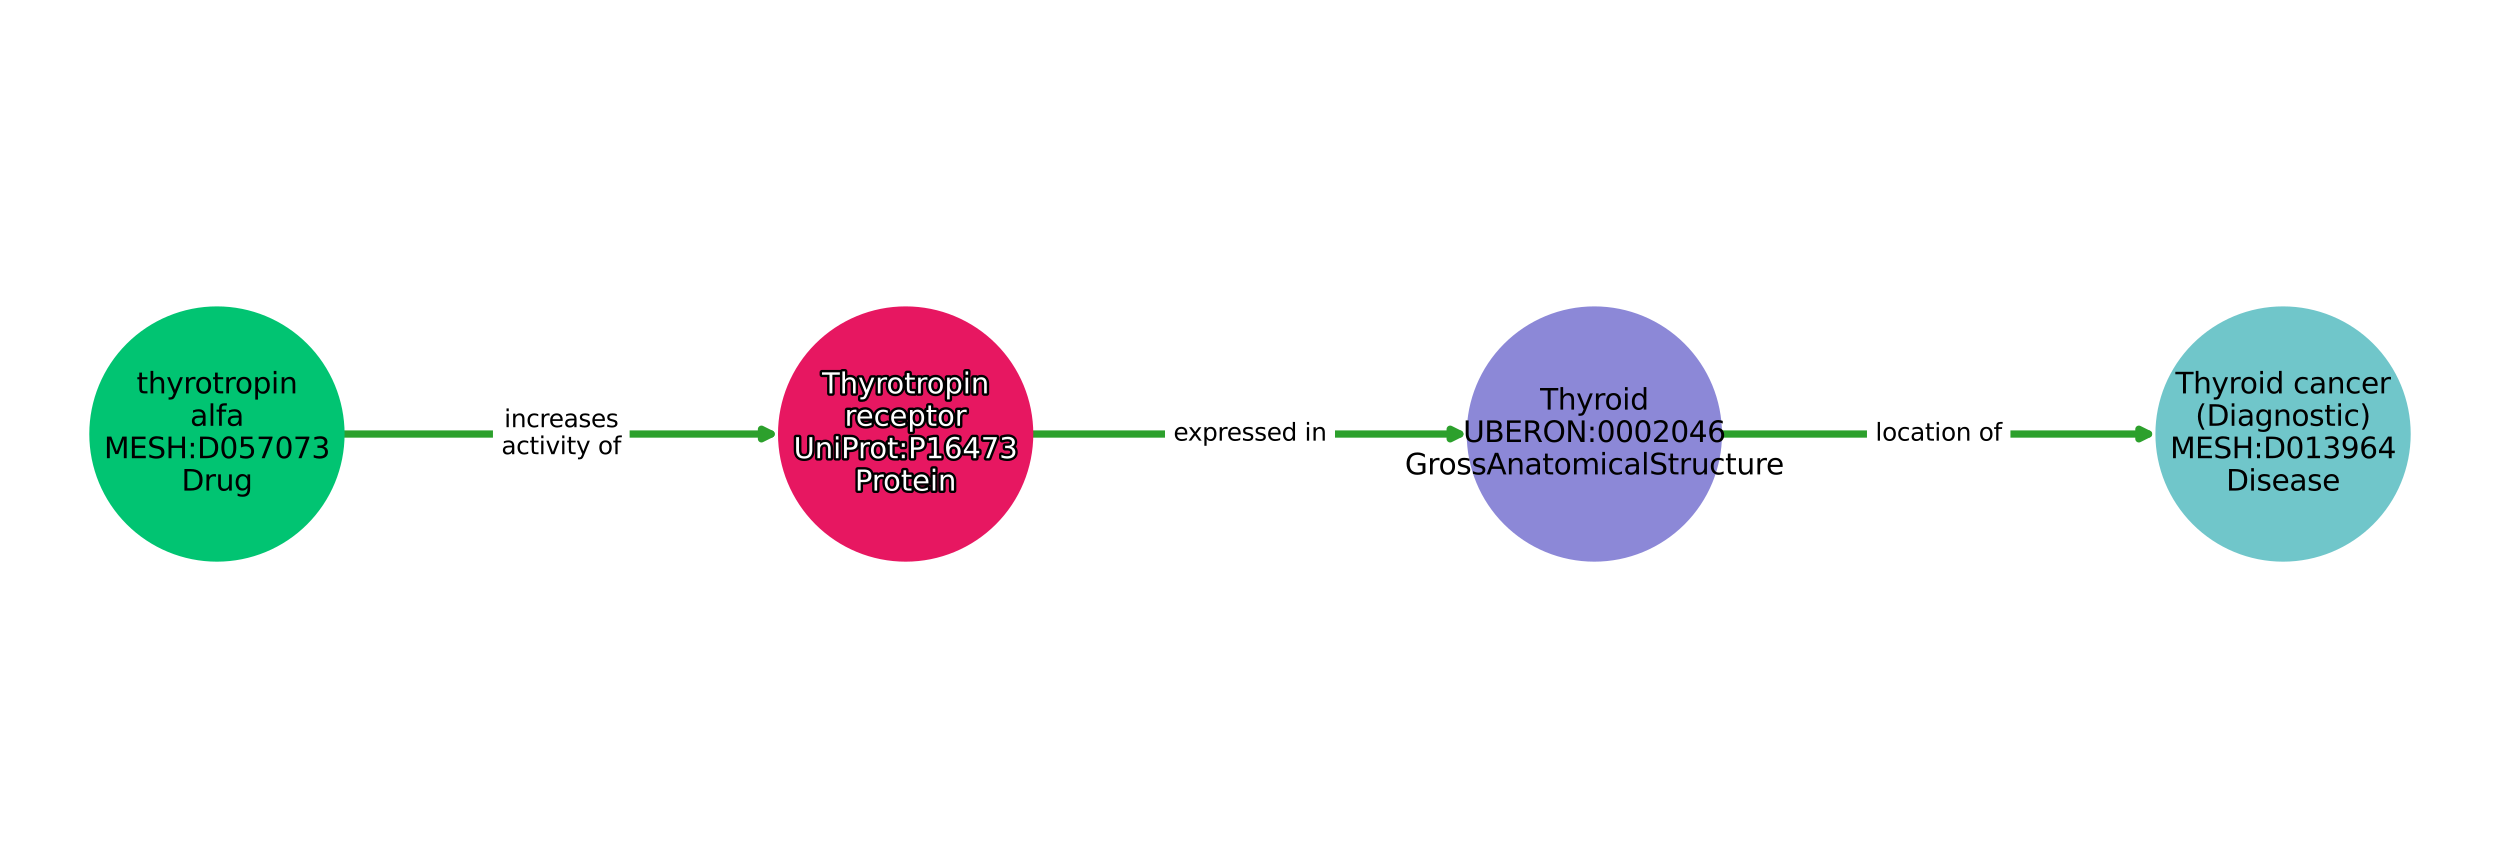 <?xml version="1.0" encoding="utf-8" standalone="no"?>
<!DOCTYPE svg PUBLIC "-//W3C//DTD SVG 1.1//EN"
  "http://www.w3.org/Graphics/SVG/1.1/DTD/svg11.dtd">
<svg xmlns:xlink="http://www.w3.org/1999/xlink" width="1036.8pt" height="360pt" viewBox="0 0 1036.8 360" xmlns="http://www.w3.org/2000/svg" version="1.1">
 <defs>
  <style type="text/css">*{stroke-linejoin: round; stroke-linecap: butt}</style>
 </defs>
 <g id="figure_1">
  <g id="patch_1">
   <path d="M 0 360 
L 1036.8 360 
L 1036.8 0 
L 0 0 
z
" style="fill: #ffffff"/>
  </g>
  <g id="axes_1">
   <g id="patch_2">
    <path d="M 142.413 180 
Q 232.781 180 319.795 180 
" clip-path="url(#p2d01857bff)" style="fill: none; stroke: #2ca02c; stroke-width: 3; stroke-linecap: round"/>
    <path d="M 315.795 178 
L 319.795 180 
L 315.795 182 
L 315.795 178 
z
" clip-path="url(#p2d01857bff)" style="fill: #2ca02c; stroke: #2ca02c; stroke-width: 3; stroke-linecap: round"/>
   </g>
   <g id="patch_3">
    <path d="M 428.032 180 
Q 518.4 180 605.414 180 
" clip-path="url(#p2d01857bff)" style="fill: none; stroke: #2ca02c; stroke-width: 3; stroke-linecap: round"/>
    <path d="M 601.414 178 
L 605.414 180 
L 601.414 182 
L 601.414 178 
z
" clip-path="url(#p2d01857bff)" style="fill: #2ca02c; stroke: #2ca02c; stroke-width: 3; stroke-linecap: round"/>
   </g>
   <g id="patch_4">
    <path d="M 713.652 180 
Q 804.02 180 891.034 180 
" clip-path="url(#p2d01857bff)" style="fill: none; stroke: #2ca02c; stroke-width: 3; stroke-linecap: round"/>
    <path d="M 887.034 178 
L 891.034 180 
L 887.034 182 
L 887.034 178 
z
" clip-path="url(#p2d01857bff)" style="fill: #2ca02c; stroke: #2ca02c; stroke-width: 3; stroke-linecap: round"/>
   </g>
   <g id="text_1">
    <g id="patch_5">
     <path d="M 207.941 193.438 
L 257.619 193.438 
Q 260.619 193.438 260.619 190.438 
L 260.619 169.562 
Q 260.619 166.562 257.619 166.562 
L 207.941 166.562 
Q 204.941 166.562 204.941 169.562 
L 204.941 190.438 
Q 204.941 193.438 207.941 193.438 
z
" clip-path="url(#p2d01857bff)" style="fill: #ffffff; stroke: #ffffff; stroke-linejoin: miter"/>
    </g>
    <g clip-path="url(#p2d01857bff)">
     <!-- increases -->
     <g transform="translate(209.104 177.16)scale(0.1 -0.1)">
      <defs>
       <path id="DejaVuSans-69" d="M 603 3500 
L 1178 3500 
L 1178 0 
L 603 0 
L 603 3500 
z
M 603 4863 
L 1178 4863 
L 1178 4134 
L 603 4134 
L 603 4863 
z
" transform="scale(0.016)"/>
       <path id="DejaVuSans-6e" d="M 3513 2113 
L 3513 0 
L 2938 0 
L 2938 2094 
Q 2938 2591 2744 2837 
Q 2550 3084 2163 3084 
Q 1697 3084 1428 2787 
Q 1159 2491 1159 1978 
L 1159 0 
L 581 0 
L 581 3500 
L 1159 3500 
L 1159 2956 
Q 1366 3272 1645 3428 
Q 1925 3584 2291 3584 
Q 2894 3584 3203 3211 
Q 3513 2838 3513 2113 
z
" transform="scale(0.016)"/>
       <path id="DejaVuSans-63" d="M 3122 3366 
L 3122 2828 
Q 2878 2963 2633 3030 
Q 2388 3097 2138 3097 
Q 1578 3097 1268 2742 
Q 959 2388 959 1747 
Q 959 1106 1268 751 
Q 1578 397 2138 397 
Q 2388 397 2633 464 
Q 2878 531 3122 666 
L 3122 134 
Q 2881 22 2623 -34 
Q 2366 -91 2075 -91 
Q 1284 -91 818 406 
Q 353 903 353 1747 
Q 353 2603 823 3093 
Q 1294 3584 2113 3584 
Q 2378 3584 2631 3529 
Q 2884 3475 3122 3366 
z
" transform="scale(0.016)"/>
       <path id="DejaVuSans-72" d="M 2631 2963 
Q 2534 3019 2420 3045 
Q 2306 3072 2169 3072 
Q 1681 3072 1420 2755 
Q 1159 2438 1159 1844 
L 1159 0 
L 581 0 
L 581 3500 
L 1159 3500 
L 1159 2956 
Q 1341 3275 1631 3429 
Q 1922 3584 2338 3584 
Q 2397 3584 2469 3576 
Q 2541 3569 2628 3553 
L 2631 2963 
z
" transform="scale(0.016)"/>
       <path id="DejaVuSans-65" d="M 3597 1894 
L 3597 1613 
L 953 1613 
Q 991 1019 1311 708 
Q 1631 397 2203 397 
Q 2534 397 2845 478 
Q 3156 559 3463 722 
L 3463 178 
Q 3153 47 2828 -22 
Q 2503 -91 2169 -91 
Q 1331 -91 842 396 
Q 353 884 353 1716 
Q 353 2575 817 3079 
Q 1281 3584 2069 3584 
Q 2775 3584 3186 3129 
Q 3597 2675 3597 1894 
z
M 3022 2063 
Q 3016 2534 2758 2815 
Q 2500 3097 2075 3097 
Q 1594 3097 1305 2825 
Q 1016 2553 972 2059 
L 3022 2063 
z
" transform="scale(0.016)"/>
       <path id="DejaVuSans-61" d="M 2194 1759 
Q 1497 1759 1228 1600 
Q 959 1441 959 1056 
Q 959 750 1161 570 
Q 1363 391 1709 391 
Q 2188 391 2477 730 
Q 2766 1069 2766 1631 
L 2766 1759 
L 2194 1759 
z
M 3341 1997 
L 3341 0 
L 2766 0 
L 2766 531 
Q 2569 213 2275 61 
Q 1981 -91 1556 -91 
Q 1019 -91 701 211 
Q 384 513 384 1019 
Q 384 1609 779 1909 
Q 1175 2209 1959 2209 
L 2766 2209 
L 2766 2266 
Q 2766 2663 2505 2880 
Q 2244 3097 1772 3097 
Q 1472 3097 1187 3025 
Q 903 2953 641 2809 
L 641 3341 
Q 956 3463 1253 3523 
Q 1550 3584 1831 3584 
Q 2591 3584 2966 3190 
Q 3341 2797 3341 1997 
z
" transform="scale(0.016)"/>
       <path id="DejaVuSans-73" d="M 2834 3397 
L 2834 2853 
Q 2591 2978 2328 3040 
Q 2066 3103 1784 3103 
Q 1356 3103 1142 2972 
Q 928 2841 928 2578 
Q 928 2378 1081 2264 
Q 1234 2150 1697 2047 
L 1894 2003 
Q 2506 1872 2764 1633 
Q 3022 1394 3022 966 
Q 3022 478 2636 193 
Q 2250 -91 1575 -91 
Q 1294 -91 989 -36 
Q 684 19 347 128 
L 347 722 
Q 666 556 975 473 
Q 1284 391 1588 391 
Q 1994 391 2212 530 
Q 2431 669 2431 922 
Q 2431 1156 2273 1281 
Q 2116 1406 1581 1522 
L 1381 1569 
Q 847 1681 609 1914 
Q 372 2147 372 2553 
Q 372 3047 722 3315 
Q 1072 3584 1716 3584 
Q 2034 3584 2315 3537 
Q 2597 3491 2834 3397 
z
" transform="scale(0.016)"/>
      </defs>
      <use xlink:href="#DejaVuSans-69"/>
      <use xlink:href="#DejaVuSans-6e" x="27.783"/>
      <use xlink:href="#DejaVuSans-63" x="91.162"/>
      <use xlink:href="#DejaVuSans-72" x="146.143"/>
      <use xlink:href="#DejaVuSans-65" x="185.006"/>
      <use xlink:href="#DejaVuSans-61" x="246.529"/>
      <use xlink:href="#DejaVuSans-73" x="307.809"/>
      <use xlink:href="#DejaVuSans-65" x="359.908"/>
      <use xlink:href="#DejaVuSans-73" x="421.432"/>
     </g>
    </g>
    <g clip-path="url(#p2d01857bff)">
     <!-- activity of -->
     <g transform="translate(207.941 188.358)scale(0.1 -0.1)">
      <defs>
       <path id="DejaVuSans-74" d="M 1172 4494 
L 1172 3500 
L 2356 3500 
L 2356 3053 
L 1172 3053 
L 1172 1153 
Q 1172 725 1289 603 
Q 1406 481 1766 481 
L 2356 481 
L 2356 0 
L 1766 0 
Q 1100 0 847 248 
Q 594 497 594 1153 
L 594 3053 
L 172 3053 
L 172 3500 
L 594 3500 
L 594 4494 
L 1172 4494 
z
" transform="scale(0.016)"/>
       <path id="DejaVuSans-76" d="M 191 3500 
L 800 3500 
L 1894 563 
L 2988 3500 
L 3597 3500 
L 2284 0 
L 1503 0 
L 191 3500 
z
" transform="scale(0.016)"/>
       <path id="DejaVuSans-79" d="M 2059 -325 
Q 1816 -950 1584 -1140 
Q 1353 -1331 966 -1331 
L 506 -1331 
L 506 -850 
L 844 -850 
Q 1081 -850 1212 -737 
Q 1344 -625 1503 -206 
L 1606 56 
L 191 3500 
L 800 3500 
L 1894 763 
L 2988 3500 
L 3597 3500 
L 2059 -325 
z
" transform="scale(0.016)"/>
       <path id="DejaVuSans-20" transform="scale(0.016)"/>
       <path id="DejaVuSans-6f" d="M 1959 3097 
Q 1497 3097 1228 2736 
Q 959 2375 959 1747 
Q 959 1119 1226 758 
Q 1494 397 1959 397 
Q 2419 397 2687 759 
Q 2956 1122 2956 1747 
Q 2956 2369 2687 2733 
Q 2419 3097 1959 3097 
z
M 1959 3584 
Q 2709 3584 3137 3096 
Q 3566 2609 3566 1747 
Q 3566 888 3137 398 
Q 2709 -91 1959 -91 
Q 1206 -91 779 398 
Q 353 888 353 1747 
Q 353 2609 779 3096 
Q 1206 3584 1959 3584 
z
" transform="scale(0.016)"/>
       <path id="DejaVuSans-66" d="M 2375 4863 
L 2375 4384 
L 1825 4384 
Q 1516 4384 1395 4259 
Q 1275 4134 1275 3809 
L 1275 3500 
L 2222 3500 
L 2222 3053 
L 1275 3053 
L 1275 0 
L 697 0 
L 697 3053 
L 147 3053 
L 147 3500 
L 697 3500 
L 697 3744 
Q 697 4328 969 4595 
Q 1241 4863 1831 4863 
L 2375 4863 
z
" transform="scale(0.016)"/>
      </defs>
      <use xlink:href="#DejaVuSans-61"/>
      <use xlink:href="#DejaVuSans-63" x="61.279"/>
      <use xlink:href="#DejaVuSans-74" x="116.26"/>
      <use xlink:href="#DejaVuSans-69" x="155.469"/>
      <use xlink:href="#DejaVuSans-76" x="183.252"/>
      <use xlink:href="#DejaVuSans-69" x="242.432"/>
      <use xlink:href="#DejaVuSans-74" x="270.215"/>
      <use xlink:href="#DejaVuSans-79" x="309.424"/>
      <use xlink:href="#DejaVuSans-20" x="368.604"/>
      <use xlink:href="#DejaVuSans-6f" x="400.391"/>
      <use xlink:href="#DejaVuSans-66" x="461.572"/>
     </g>
    </g>
   </g>
   <g id="text_2">
    <g id="patch_6">
     <path d="M 486.651 187.839 
L 550.149 187.839 
Q 553.149 187.839 553.149 184.839 
L 553.149 175.161 
Q 553.149 172.161 550.149 172.161 
L 486.651 172.161 
Q 483.651 172.161 483.651 175.161 
L 483.651 184.839 
Q 483.651 187.839 486.651 187.839 
z
" clip-path="url(#p2d01857bff)" style="fill: #ffffff; stroke: #ffffff; stroke-linejoin: miter"/>
    </g>
    <g clip-path="url(#p2d01857bff)">
     <!-- expressed in -->
     <g transform="translate(486.651 182.759)scale(0.1 -0.1)">
      <defs>
       <path id="DejaVuSans-78" d="M 3513 3500 
L 2247 1797 
L 3578 0 
L 2900 0 
L 1881 1375 
L 863 0 
L 184 0 
L 1544 1831 
L 300 3500 
L 978 3500 
L 1906 2253 
L 2834 3500 
L 3513 3500 
z
" transform="scale(0.016)"/>
       <path id="DejaVuSans-70" d="M 1159 525 
L 1159 -1331 
L 581 -1331 
L 581 3500 
L 1159 3500 
L 1159 2969 
Q 1341 3281 1617 3432 
Q 1894 3584 2278 3584 
Q 2916 3584 3314 3078 
Q 3713 2572 3713 1747 
Q 3713 922 3314 415 
Q 2916 -91 2278 -91 
Q 1894 -91 1617 61 
Q 1341 213 1159 525 
z
M 3116 1747 
Q 3116 2381 2855 2742 
Q 2594 3103 2138 3103 
Q 1681 3103 1420 2742 
Q 1159 2381 1159 1747 
Q 1159 1113 1420 752 
Q 1681 391 2138 391 
Q 2594 391 2855 752 
Q 3116 1113 3116 1747 
z
" transform="scale(0.016)"/>
       <path id="DejaVuSans-64" d="M 2906 2969 
L 2906 4863 
L 3481 4863 
L 3481 0 
L 2906 0 
L 2906 525 
Q 2725 213 2448 61 
Q 2172 -91 1784 -91 
Q 1150 -91 751 415 
Q 353 922 353 1747 
Q 353 2572 751 3078 
Q 1150 3584 1784 3584 
Q 2172 3584 2448 3432 
Q 2725 3281 2906 2969 
z
M 947 1747 
Q 947 1113 1208 752 
Q 1469 391 1925 391 
Q 2381 391 2643 752 
Q 2906 1113 2906 1747 
Q 2906 2381 2643 2742 
Q 2381 3103 1925 3103 
Q 1469 3103 1208 2742 
Q 947 2381 947 1747 
z
" transform="scale(0.016)"/>
      </defs>
      <use xlink:href="#DejaVuSans-65"/>
      <use xlink:href="#DejaVuSans-78" x="59.773"/>
      <use xlink:href="#DejaVuSans-70" x="118.953"/>
      <use xlink:href="#DejaVuSans-72" x="182.43"/>
      <use xlink:href="#DejaVuSans-65" x="221.293"/>
      <use xlink:href="#DejaVuSans-73" x="282.816"/>
      <use xlink:href="#DejaVuSans-73" x="334.916"/>
      <use xlink:href="#DejaVuSans-65" x="387.016"/>
      <use xlink:href="#DejaVuSans-64" x="448.539"/>
      <use xlink:href="#DejaVuSans-20" x="512.016"/>
      <use xlink:href="#DejaVuSans-69" x="543.803"/>
      <use xlink:href="#DejaVuSans-6e" x="571.586"/>
     </g>
    </g>
   </g>
   <g id="text_3">
    <g id="patch_7">
     <path d="M 777.772 187.839 
L 830.267 187.839 
Q 833.267 187.839 833.267 184.839 
L 833.267 175.161 
Q 833.267 172.161 830.267 172.161 
L 777.772 172.161 
Q 774.772 172.161 774.772 175.161 
L 774.772 184.839 
Q 774.772 187.839 777.772 187.839 
z
" clip-path="url(#p2d01857bff)" style="fill: #ffffff; stroke: #ffffff; stroke-linejoin: miter"/>
    </g>
    <g clip-path="url(#p2d01857bff)">
     <!-- location of -->
     <g transform="translate(777.772 182.759)scale(0.1 -0.1)">
      <defs>
       <path id="DejaVuSans-6c" d="M 603 4863 
L 1178 4863 
L 1178 0 
L 603 0 
L 603 4863 
z
" transform="scale(0.016)"/>
      </defs>
      <use xlink:href="#DejaVuSans-6c"/>
      <use xlink:href="#DejaVuSans-6f" x="27.783"/>
      <use xlink:href="#DejaVuSans-63" x="88.965"/>
      <use xlink:href="#DejaVuSans-61" x="143.945"/>
      <use xlink:href="#DejaVuSans-74" x="205.225"/>
      <use xlink:href="#DejaVuSans-69" x="244.434"/>
      <use xlink:href="#DejaVuSans-6f" x="272.217"/>
      <use xlink:href="#DejaVuSans-6e" x="333.398"/>
      <use xlink:href="#DejaVuSans-20" x="396.777"/>
      <use xlink:href="#DejaVuSans-6f" x="428.564"/>
      <use xlink:href="#DejaVuSans-66" x="489.746"/>
     </g>
    </g>
   </g>
   <g id="PathCollection_1">
    <defs>
     <path id="C0_0_1cbf2bd754" d="M 0 52.44 
C 13.907 52.44 27.247 46.915 37.081 37.081 
C 46.915 27.247 52.44 13.907 52.44 -0 
C 52.44 -13.907 46.915 -27.247 37.081 -37.081 
C 27.247 -46.915 13.907 -52.44 0 -52.44 
C -13.907 -52.44 -27.247 -46.915 -37.081 -37.081 
C -46.915 -27.247 -52.44 -13.907 -52.44 0 
C -52.44 13.907 -46.915 27.247 -37.081 37.081 
C -27.247 46.915 -13.907 52.44 0 52.44 
z
"/>
    </defs>
    <g clip-path="url(#p2d01857bff)">
     <use xlink:href="#C0_0_1cbf2bd754" x="89.97" y="180" style="fill: #01c472; stroke: #01c472"/>
    </g>
    <g clip-path="url(#p2d01857bff)">
     <use xlink:href="#C0_0_1cbf2bd754" x="375.59" y="180" style="fill: #e71761; stroke: #e71761"/>
    </g>
    <g clip-path="url(#p2d01857bff)">
     <use xlink:href="#C0_0_1cbf2bd754" x="661.21" y="180" style="fill: #8c88d7; stroke: #8c88d7"/>
    </g>
    <g clip-path="url(#p2d01857bff)">
     <use xlink:href="#C0_0_1cbf2bd754" x="946.83" y="180" style="fill: #70c6ca; stroke: #70c6ca"/>
    </g>
   </g>
   <g id="text_4">
    <path d="M 340.9 154.406 
L 348.3 154.406 
L 348.3 155.404 
L 345.195 155.404 
L 345.195 163.155 
L 344.007 163.155 
L 344.007 155.404 
L 340.9 155.404 
L 340.9 154.406 
z
M 354.852 159.193 
L 354.852 163.155 
L 353.774 163.155 
L 353.774 159.229 
Q 353.774 158.297 353.41 157.836 
Q 353.047 157.373 352.321 157.373 
Q 351.447 157.373 350.943 157.93 
Q 350.439 158.485 350.439 159.446 
L 350.439 163.155 
L 349.355 163.155 
L 349.355 154.037 
L 350.439 154.037 
L 350.439 157.613 
Q 350.827 157.02 351.35 156.728 
Q 351.875 156.435 352.561 156.435 
Q 353.692 156.435 354.271 157.135 
Q 354.852 157.834 354.852 159.193 
z
M 359.732 163.765 
Q 359.276 164.936 358.841 165.293 
Q 358.408 165.651 357.682 165.651 
L 356.82 165.651 
L 356.82 164.749 
L 357.453 164.749 
Q 357.898 164.749 358.143 164.537 
Q 358.391 164.327 358.689 163.541 
L 358.882 163.05 
L 356.229 156.593 
L 357.371 156.593 
L 359.422 161.725 
L 361.473 156.593 
L 362.615 156.593 
L 359.732 163.765 
z
M 367.906 157.6 
Q 367.724 157.495 367.51 157.446 
Q 367.296 157.395 367.039 157.395 
Q 366.124 157.395 365.635 157.99 
Q 365.146 158.584 365.146 159.698 
L 365.146 163.155 
L 364.062 163.155 
L 364.062 156.593 
L 365.146 156.593 
L 365.146 157.613 
Q 365.487 157.015 366.031 156.726 
Q 366.576 156.435 367.356 156.435 
Q 367.467 156.435 367.602 156.45 
Q 367.737 156.463 367.9 156.493 
L 367.906 157.6 
z
M 371.309 157.348 
Q 370.443 157.348 369.939 158.025 
Q 369.434 158.702 369.434 159.88 
Q 369.434 161.057 369.935 161.734 
Q 370.437 162.411 371.309 162.411 
Q 372.172 162.411 372.674 161.732 
Q 373.179 161.051 373.179 159.88 
Q 373.179 158.713 372.674 158.031 
Q 372.172 157.348 371.309 157.348 
z
M 371.309 156.435 
Q 372.715 156.435 373.518 157.35 
Q 374.322 158.263 374.322 159.88 
Q 374.322 161.49 373.518 162.409 
Q 372.715 163.326 371.309 163.326 
Q 369.897 163.326 369.097 162.409 
Q 368.298 161.49 368.298 159.88 
Q 368.298 158.263 369.097 157.35 
Q 369.897 156.435 371.309 156.435 
z
M 377.175 154.729 
L 377.175 156.593 
L 379.395 156.593 
L 379.395 157.431 
L 377.175 157.431 
L 377.175 160.993 
Q 377.175 161.796 377.395 162.025 
Q 377.614 162.253 378.289 162.253 
L 379.395 162.253 
L 379.395 163.155 
L 378.289 163.155 
Q 377.04 163.155 376.566 162.69 
Q 376.092 162.223 376.092 160.993 
L 376.092 157.431 
L 375.3 157.431 
L 375.3 156.593 
L 376.092 156.593 
L 376.092 154.729 
L 377.175 154.729 
z
M 384.616 157.6 
Q 384.434 157.495 384.22 157.446 
Q 384.007 157.395 383.75 157.395 
Q 382.835 157.395 382.345 157.99 
Q 381.856 158.584 381.856 159.698 
L 381.856 163.155 
L 380.772 163.155 
L 380.772 156.593 
L 381.856 156.593 
L 381.856 157.613 
Q 382.197 157.015 382.741 156.726 
Q 383.287 156.435 384.067 156.435 
Q 384.177 156.435 384.312 156.45 
Q 384.447 156.463 384.61 156.493 
L 384.616 157.6 
z
M 388.02 157.348 
Q 387.153 157.348 386.649 158.025 
Q 386.145 158.702 386.145 159.88 
Q 386.145 161.057 386.645 161.734 
Q 387.148 162.411 388.02 162.411 
Q 388.882 162.411 389.385 161.732 
Q 389.889 161.051 389.889 159.88 
Q 389.889 158.713 389.385 158.031 
Q 388.882 157.348 388.02 157.348 
z
M 388.02 156.435 
Q 389.426 156.435 390.228 157.35 
Q 391.033 158.263 391.033 159.88 
Q 391.033 161.49 390.228 162.409 
Q 389.426 163.326 388.02 163.326 
Q 386.608 163.326 385.807 162.409 
Q 385.008 161.49 385.008 159.88 
Q 385.008 158.263 385.807 157.35 
Q 386.608 156.435 388.02 156.435 
z
M 393.861 162.171 
L 393.861 165.651 
L 392.778 165.651 
L 392.778 156.593 
L 393.861 156.593 
L 393.861 157.588 
Q 394.203 157.003 394.72 156.72 
Q 395.24 156.435 395.96 156.435 
Q 397.156 156.435 397.902 157.384 
Q 398.65 158.333 398.65 159.88 
Q 398.65 161.426 397.902 162.377 
Q 397.156 163.326 395.96 163.326 
Q 395.24 163.326 394.72 163.041 
Q 394.203 162.756 393.861 162.171 
z
M 397.531 159.88 
Q 397.531 158.691 397.041 158.014 
Q 396.552 157.337 395.697 157.337 
Q 394.84 157.337 394.351 158.014 
Q 393.861 158.691 393.861 159.88 
Q 393.861 161.068 394.351 161.745 
Q 394.84 162.422 395.697 162.422 
Q 396.552 162.422 397.041 161.745 
Q 397.531 161.068 397.531 159.88 
z
M 400.436 156.593 
L 401.514 156.593 
L 401.514 163.155 
L 400.436 163.155 
L 400.436 156.593 
z
M 400.436 154.037 
L 401.514 154.037 
L 401.514 155.404 
L 400.436 155.404 
L 400.436 154.037 
z
M 409.226 159.193 
L 409.226 163.155 
L 408.148 163.155 
L 408.148 159.229 
Q 408.148 158.297 407.785 157.836 
Q 407.421 157.373 406.695 157.373 
Q 405.821 157.373 405.317 157.93 
Q 404.813 158.485 404.813 159.446 
L 404.813 163.155 
L 403.729 163.155 
L 403.729 156.593 
L 404.813 156.593 
L 404.813 157.613 
Q 405.201 157.02 405.724 156.728 
Q 406.249 156.435 406.935 156.435 
Q 408.066 156.435 408.645 157.135 
Q 409.226 157.834 409.226 159.193 
z
" clip-path="url(#p2d01857bff)" style="fill: #ffffff; stroke: #000000; stroke-width: 2"/>
    <path d="M 340.9 154.406 
L 348.3 154.406 
L 348.3 155.404 
L 345.195 155.404 
L 345.195 163.155 
L 344.007 163.155 
L 344.007 155.404 
L 340.9 155.404 
L 340.9 154.406 
z
M 354.852 159.193 
L 354.852 163.155 
L 353.774 163.155 
L 353.774 159.229 
Q 353.774 158.297 353.41 157.836 
Q 353.047 157.373 352.321 157.373 
Q 351.447 157.373 350.943 157.93 
Q 350.439 158.485 350.439 159.446 
L 350.439 163.155 
L 349.355 163.155 
L 349.355 154.037 
L 350.439 154.037 
L 350.439 157.613 
Q 350.827 157.02 351.35 156.728 
Q 351.875 156.435 352.561 156.435 
Q 353.692 156.435 354.271 157.135 
Q 354.852 157.834 354.852 159.193 
z
M 359.732 163.765 
Q 359.276 164.936 358.841 165.293 
Q 358.408 165.651 357.682 165.651 
L 356.82 165.651 
L 356.82 164.749 
L 357.453 164.749 
Q 357.898 164.749 358.143 164.537 
Q 358.391 164.327 358.689 163.541 
L 358.882 163.05 
L 356.229 156.593 
L 357.371 156.593 
L 359.422 161.725 
L 361.473 156.593 
L 362.615 156.593 
L 359.732 163.765 
z
M 367.906 157.6 
Q 367.724 157.495 367.51 157.446 
Q 367.296 157.395 367.039 157.395 
Q 366.124 157.395 365.635 157.99 
Q 365.146 158.584 365.146 159.698 
L 365.146 163.155 
L 364.062 163.155 
L 364.062 156.593 
L 365.146 156.593 
L 365.146 157.613 
Q 365.487 157.015 366.031 156.726 
Q 366.576 156.435 367.356 156.435 
Q 367.467 156.435 367.602 156.45 
Q 367.737 156.463 367.9 156.493 
L 367.906 157.6 
z
M 371.309 157.348 
Q 370.443 157.348 369.939 158.025 
Q 369.434 158.702 369.434 159.88 
Q 369.434 161.057 369.935 161.734 
Q 370.437 162.411 371.309 162.411 
Q 372.172 162.411 372.674 161.732 
Q 373.179 161.051 373.179 159.88 
Q 373.179 158.713 372.674 158.031 
Q 372.172 157.348 371.309 157.348 
z
M 371.309 156.435 
Q 372.715 156.435 373.518 157.35 
Q 374.322 158.263 374.322 159.88 
Q 374.322 161.49 373.518 162.409 
Q 372.715 163.326 371.309 163.326 
Q 369.897 163.326 369.097 162.409 
Q 368.298 161.49 368.298 159.88 
Q 368.298 158.263 369.097 157.35 
Q 369.897 156.435 371.309 156.435 
z
M 377.175 154.729 
L 377.175 156.593 
L 379.395 156.593 
L 379.395 157.431 
L 377.175 157.431 
L 377.175 160.993 
Q 377.175 161.796 377.395 162.025 
Q 377.614 162.253 378.289 162.253 
L 379.395 162.253 
L 379.395 163.155 
L 378.289 163.155 
Q 377.04 163.155 376.566 162.69 
Q 376.092 162.223 376.092 160.993 
L 376.092 157.431 
L 375.3 157.431 
L 375.3 156.593 
L 376.092 156.593 
L 376.092 154.729 
L 377.175 154.729 
z
M 384.616 157.6 
Q 384.434 157.495 384.22 157.446 
Q 384.007 157.395 383.75 157.395 
Q 382.835 157.395 382.345 157.99 
Q 381.856 158.584 381.856 159.698 
L 381.856 163.155 
L 380.772 163.155 
L 380.772 156.593 
L 381.856 156.593 
L 381.856 157.613 
Q 382.197 157.015 382.741 156.726 
Q 383.287 156.435 384.067 156.435 
Q 384.177 156.435 384.312 156.45 
Q 384.447 156.463 384.61 156.493 
L 384.616 157.6 
z
M 388.02 157.348 
Q 387.153 157.348 386.649 158.025 
Q 386.145 158.702 386.145 159.88 
Q 386.145 161.057 386.645 161.734 
Q 387.148 162.411 388.02 162.411 
Q 388.882 162.411 389.385 161.732 
Q 389.889 161.051 389.889 159.88 
Q 389.889 158.713 389.385 158.031 
Q 388.882 157.348 388.02 157.348 
z
M 388.02 156.435 
Q 389.426 156.435 390.228 157.35 
Q 391.033 158.263 391.033 159.88 
Q 391.033 161.49 390.228 162.409 
Q 389.426 163.326 388.02 163.326 
Q 386.608 163.326 385.807 162.409 
Q 385.008 161.49 385.008 159.88 
Q 385.008 158.263 385.807 157.35 
Q 386.608 156.435 388.02 156.435 
z
M 393.861 162.171 
L 393.861 165.651 
L 392.778 165.651 
L 392.778 156.593 
L 393.861 156.593 
L 393.861 157.588 
Q 394.203 157.003 394.72 156.72 
Q 395.24 156.435 395.96 156.435 
Q 397.156 156.435 397.902 157.384 
Q 398.65 158.333 398.65 159.88 
Q 398.65 161.426 397.902 162.377 
Q 397.156 163.326 395.96 163.326 
Q 395.24 163.326 394.72 163.041 
Q 394.203 162.756 393.861 162.171 
z
M 397.531 159.88 
Q 397.531 158.691 397.041 158.014 
Q 396.552 157.337 395.697 157.337 
Q 394.84 157.337 394.351 158.014 
Q 393.861 158.691 393.861 159.88 
Q 393.861 161.068 394.351 161.745 
Q 394.84 162.422 395.697 162.422 
Q 396.552 162.422 397.041 161.745 
Q 397.531 161.068 397.531 159.88 
z
M 400.436 156.593 
L 401.514 156.593 
L 401.514 163.155 
L 400.436 163.155 
L 400.436 156.593 
z
M 400.436 154.037 
L 401.514 154.037 
L 401.514 155.404 
L 400.436 155.404 
L 400.436 154.037 
z
M 409.226 159.193 
L 409.226 163.155 
L 408.148 163.155 
L 408.148 159.229 
Q 408.148 158.297 407.785 157.836 
Q 407.421 157.373 406.695 157.373 
Q 405.821 157.373 405.317 157.93 
Q 404.813 158.485 404.813 159.446 
L 404.813 163.155 
L 403.729 163.155 
L 403.729 156.593 
L 404.813 156.593 
L 404.813 157.613 
Q 405.201 157.02 405.724 156.728 
Q 406.249 156.435 406.935 156.435 
Q 408.066 156.435 408.645 157.135 
Q 409.226 157.834 409.226 159.193 
z
" clip-path="url(#p2d01857bff)" style="fill: #ffffff"/>
    <path d="M 355.21 171.037 
Q 355.028 170.932 354.814 170.883 
Q 354.6 170.833 354.344 170.833 
Q 353.429 170.833 352.939 171.427 
Q 352.45 172.021 352.45 173.135 
L 352.45 176.593 
L 351.366 176.593 
L 351.366 170.03 
L 352.45 170.03 
L 352.45 171.05 
Q 352.791 170.452 353.335 170.163 
Q 353.88 169.873 354.66 169.873 
Q 354.771 169.873 354.906 169.888 
Q 355.041 169.901 355.204 169.931 
L 355.21 171.037 
z
M 361.685 173.041 
L 361.685 173.568 
L 356.727 173.568 
Q 356.798 174.682 357.398 175.265 
Q 357.998 175.848 359.071 175.848 
Q 359.691 175.848 360.275 175.696 
Q 360.858 175.544 361.433 175.239 
L 361.433 176.259 
Q 360.852 176.504 360.243 176.634 
Q 359.633 176.763 359.007 176.763 
Q 357.436 176.763 356.519 175.85 
Q 355.602 174.935 355.602 173.375 
Q 355.602 171.764 356.472 170.819 
Q 357.342 169.873 358.82 169.873 
Q 360.143 169.873 360.914 170.726 
Q 361.685 171.577 361.685 173.041 
z
M 360.606 172.724 
Q 360.595 171.841 360.111 171.314 
Q 359.628 170.786 358.831 170.786 
Q 357.929 170.786 357.387 171.296 
Q 356.845 171.806 356.763 172.732 
L 360.606 172.724 
z
M 368.177 170.281 
L 368.177 171.29 
Q 367.719 171.037 367.26 170.911 
Q 366.801 170.786 366.332 170.786 
Q 365.282 170.786 364.701 171.451 
Q 364.121 172.115 364.121 173.317 
Q 364.121 174.519 364.701 175.184 
Q 365.282 175.848 366.332 175.848 
Q 366.801 175.848 367.26 175.723 
Q 367.719 175.597 368.177 175.344 
L 368.177 176.341 
Q 367.725 176.551 367.241 176.656 
Q 366.759 176.763 366.214 176.763 
Q 364.731 176.763 363.857 175.831 
Q 362.985 174.899 362.985 173.317 
Q 362.985 171.712 363.866 170.793 
Q 364.749 169.873 366.285 169.873 
Q 366.782 169.873 367.256 169.976 
Q 367.731 170.077 368.177 170.281 
z
M 375.665 173.041 
L 375.665 173.568 
L 370.708 173.568 
Q 370.779 174.682 371.379 175.265 
Q 371.979 175.848 373.051 175.848 
Q 373.672 175.848 374.255 175.696 
Q 374.838 175.544 375.414 175.239 
L 375.414 176.259 
Q 374.833 176.504 374.223 176.634 
Q 373.614 176.763 372.988 176.763 
Q 371.416 176.763 370.499 175.85 
Q 369.583 174.935 369.583 173.375 
Q 369.583 171.764 370.453 170.819 
Q 371.323 169.873 372.8 169.873 
Q 374.124 169.873 374.894 170.726 
Q 375.665 171.577 375.665 173.041 
z
M 374.587 172.724 
Q 374.576 171.841 374.092 171.314 
Q 373.608 170.786 372.811 170.786 
Q 371.909 170.786 371.368 171.296 
Q 370.826 171.806 370.743 172.732 
L 374.587 172.724 
z
M 378.477 175.608 
L 378.477 179.088 
L 377.393 179.088 
L 377.393 170.03 
L 378.477 170.03 
L 378.477 171.026 
Q 378.818 170.441 379.335 170.158 
Q 379.855 169.873 380.575 169.873 
Q 381.771 169.873 382.517 170.821 
Q 383.265 171.77 383.265 173.317 
Q 383.265 174.864 382.517 175.814 
Q 381.771 176.763 380.575 176.763 
Q 379.855 176.763 379.335 176.478 
Q 378.818 176.193 378.477 175.608 
z
M 382.146 173.317 
Q 382.146 172.128 381.657 171.451 
Q 381.167 170.774 380.312 170.774 
Q 379.455 170.774 378.966 171.451 
Q 378.477 172.128 378.477 173.317 
Q 378.477 174.506 378.966 175.183 
Q 379.455 175.859 380.312 175.859 
Q 381.167 175.859 381.657 175.183 
Q 382.146 174.506 382.146 173.317 
z
M 386.118 168.166 
L 386.118 170.03 
L 388.338 170.03 
L 388.338 170.868 
L 386.118 170.868 
L 386.118 174.431 
Q 386.118 175.233 386.338 175.462 
Q 386.557 175.691 387.232 175.691 
L 388.338 175.691 
L 388.338 176.593 
L 387.232 176.593 
Q 385.983 176.593 385.509 176.128 
Q 385.034 175.661 385.034 174.431 
L 385.034 170.868 
L 384.243 170.868 
L 384.243 170.03 
L 385.034 170.03 
L 385.034 168.166 
L 386.118 168.166 
z
M 392.299 170.786 
Q 391.433 170.786 390.928 171.463 
Q 390.424 172.139 390.424 173.317 
Q 390.424 174.494 390.925 175.171 
Q 391.427 175.848 392.299 175.848 
Q 393.161 175.848 393.664 175.169 
Q 394.168 174.489 394.168 173.317 
Q 394.168 172.151 393.664 171.468 
Q 393.161 170.786 392.299 170.786 
z
M 392.299 169.873 
Q 393.705 169.873 394.508 170.788 
Q 395.312 171.701 395.312 173.317 
Q 395.312 174.928 394.508 175.846 
Q 393.705 176.763 392.299 176.763 
Q 390.887 176.763 390.086 175.846 
Q 389.288 174.928 389.288 173.317 
Q 389.288 171.701 390.086 170.788 
Q 390.887 169.873 392.299 169.873 
z
M 400.901 171.037 
Q 400.719 170.932 400.505 170.883 
Q 400.291 170.833 400.034 170.833 
Q 399.119 170.833 398.63 171.427 
Q 398.141 172.021 398.141 173.135 
L 398.141 176.593 
L 397.057 176.593 
L 397.057 170.03 
L 398.141 170.03 
L 398.141 171.05 
Q 398.482 170.452 399.026 170.163 
Q 399.571 169.873 400.351 169.873 
Q 400.462 169.873 400.597 169.888 
Q 400.732 169.901 400.895 169.931 
L 400.901 171.037 
z
" clip-path="url(#p2d01857bff)" style="fill: #ffffff; stroke: #000000; stroke-width: 2"/>
    <path d="M 355.21 171.037 
Q 355.028 170.932 354.814 170.883 
Q 354.6 170.833 354.344 170.833 
Q 353.429 170.833 352.939 171.427 
Q 352.45 172.021 352.45 173.135 
L 352.45 176.593 
L 351.366 176.593 
L 351.366 170.03 
L 352.45 170.03 
L 352.45 171.05 
Q 352.791 170.452 353.335 170.163 
Q 353.88 169.873 354.66 169.873 
Q 354.771 169.873 354.906 169.888 
Q 355.041 169.901 355.204 169.931 
L 355.21 171.037 
z
M 361.685 173.041 
L 361.685 173.568 
L 356.727 173.568 
Q 356.798 174.682 357.398 175.265 
Q 357.998 175.848 359.071 175.848 
Q 359.691 175.848 360.275 175.696 
Q 360.858 175.544 361.433 175.239 
L 361.433 176.259 
Q 360.852 176.504 360.243 176.634 
Q 359.633 176.763 359.007 176.763 
Q 357.436 176.763 356.519 175.85 
Q 355.602 174.935 355.602 173.375 
Q 355.602 171.764 356.472 170.819 
Q 357.342 169.873 358.82 169.873 
Q 360.143 169.873 360.914 170.726 
Q 361.685 171.577 361.685 173.041 
z
M 360.606 172.724 
Q 360.595 171.841 360.111 171.314 
Q 359.628 170.786 358.831 170.786 
Q 357.929 170.786 357.387 171.296 
Q 356.845 171.806 356.763 172.732 
L 360.606 172.724 
z
M 368.177 170.281 
L 368.177 171.29 
Q 367.719 171.037 367.26 170.911 
Q 366.801 170.786 366.332 170.786 
Q 365.282 170.786 364.701 171.451 
Q 364.121 172.115 364.121 173.317 
Q 364.121 174.519 364.701 175.184 
Q 365.282 175.848 366.332 175.848 
Q 366.801 175.848 367.26 175.723 
Q 367.719 175.597 368.177 175.344 
L 368.177 176.341 
Q 367.725 176.551 367.241 176.656 
Q 366.759 176.763 366.214 176.763 
Q 364.731 176.763 363.857 175.831 
Q 362.985 174.899 362.985 173.317 
Q 362.985 171.712 363.866 170.793 
Q 364.749 169.873 366.285 169.873 
Q 366.782 169.873 367.256 169.976 
Q 367.731 170.077 368.177 170.281 
z
M 375.665 173.041 
L 375.665 173.568 
L 370.708 173.568 
Q 370.779 174.682 371.379 175.265 
Q 371.979 175.848 373.051 175.848 
Q 373.672 175.848 374.255 175.696 
Q 374.838 175.544 375.414 175.239 
L 375.414 176.259 
Q 374.833 176.504 374.223 176.634 
Q 373.614 176.763 372.988 176.763 
Q 371.416 176.763 370.499 175.85 
Q 369.583 174.935 369.583 173.375 
Q 369.583 171.764 370.453 170.819 
Q 371.323 169.873 372.8 169.873 
Q 374.124 169.873 374.894 170.726 
Q 375.665 171.577 375.665 173.041 
z
M 374.587 172.724 
Q 374.576 171.841 374.092 171.314 
Q 373.608 170.786 372.811 170.786 
Q 371.909 170.786 371.368 171.296 
Q 370.826 171.806 370.743 172.732 
L 374.587 172.724 
z
M 378.477 175.608 
L 378.477 179.088 
L 377.393 179.088 
L 377.393 170.03 
L 378.477 170.03 
L 378.477 171.026 
Q 378.818 170.441 379.335 170.158 
Q 379.855 169.873 380.575 169.873 
Q 381.771 169.873 382.517 170.821 
Q 383.265 171.77 383.265 173.317 
Q 383.265 174.864 382.517 175.814 
Q 381.771 176.763 380.575 176.763 
Q 379.855 176.763 379.335 176.478 
Q 378.818 176.193 378.477 175.608 
z
M 382.146 173.317 
Q 382.146 172.128 381.657 171.451 
Q 381.167 170.774 380.312 170.774 
Q 379.455 170.774 378.966 171.451 
Q 378.477 172.128 378.477 173.317 
Q 378.477 174.506 378.966 175.183 
Q 379.455 175.859 380.312 175.859 
Q 381.167 175.859 381.657 175.183 
Q 382.146 174.506 382.146 173.317 
z
M 386.118 168.166 
L 386.118 170.03 
L 388.338 170.03 
L 388.338 170.868 
L 386.118 170.868 
L 386.118 174.431 
Q 386.118 175.233 386.338 175.462 
Q 386.557 175.691 387.232 175.691 
L 388.338 175.691 
L 388.338 176.593 
L 387.232 176.593 
Q 385.983 176.593 385.509 176.128 
Q 385.034 175.661 385.034 174.431 
L 385.034 170.868 
L 384.243 170.868 
L 384.243 170.03 
L 385.034 170.03 
L 385.034 168.166 
L 386.118 168.166 
z
M 392.299 170.786 
Q 391.433 170.786 390.928 171.463 
Q 390.424 172.139 390.424 173.317 
Q 390.424 174.494 390.925 175.171 
Q 391.427 175.848 392.299 175.848 
Q 393.161 175.848 393.664 175.169 
Q 394.168 174.489 394.168 173.317 
Q 394.168 172.151 393.664 171.468 
Q 393.161 170.786 392.299 170.786 
z
M 392.299 169.873 
Q 393.705 169.873 394.508 170.788 
Q 395.312 171.701 395.312 173.317 
Q 395.312 174.928 394.508 175.846 
Q 393.705 176.763 392.299 176.763 
Q 390.887 176.763 390.086 175.846 
Q 389.288 174.928 389.288 173.317 
Q 389.288 171.701 390.086 170.788 
Q 390.887 169.873 392.299 169.873 
z
M 400.901 171.037 
Q 400.719 170.932 400.505 170.883 
Q 400.291 170.833 400.034 170.833 
Q 399.119 170.833 398.63 171.427 
Q 398.141 172.021 398.141 173.135 
L 398.141 176.593 
L 397.057 176.593 
L 397.057 170.03 
L 398.141 170.03 
L 398.141 171.05 
Q 398.482 170.452 399.026 170.163 
Q 399.571 169.873 400.351 169.873 
Q 400.462 169.873 400.597 169.888 
Q 400.732 169.901 400.895 169.931 
L 400.901 171.037 
z
" clip-path="url(#p2d01857bff)" style="fill: #ffffff"/>
    <path d="M 330.178 181.281 
L 331.368 181.281 
L 331.368 186.597 
Q 331.368 188.003 331.876 188.622 
Q 332.386 189.239 333.53 189.239 
Q 334.666 189.239 335.176 188.622 
Q 335.686 188.003 335.686 186.597 
L 335.686 181.281 
L 336.875 181.281 
L 336.875 186.743 
Q 336.875 188.453 336.028 189.327 
Q 335.182 190.201 333.53 190.201 
Q 331.871 190.201 331.023 189.327 
Q 330.178 188.453 330.178 186.743 
L 330.178 181.281 
z
M 344.505 186.068 
L 344.505 190.03 
L 343.427 190.03 
L 343.427 186.104 
Q 343.427 185.172 343.063 184.711 
Q 342.7 184.247 341.974 184.247 
Q 341.1 184.247 340.596 184.804 
Q 340.091 185.359 340.091 186.321 
L 340.091 190.03 
L 339.008 190.03 
L 339.008 183.467 
L 340.091 183.467 
L 340.091 184.487 
Q 340.48 183.895 341.003 183.602 
Q 341.528 183.31 342.214 183.31 
Q 343.345 183.31 343.924 184.009 
Q 344.505 184.709 344.505 186.068 
z
M 346.654 183.467 
L 347.733 183.467 
L 347.733 190.03 
L 346.654 190.03 
L 346.654 183.467 
z
M 346.654 180.912 
L 347.733 180.912 
L 347.733 182.279 
L 346.654 182.279 
L 346.654 180.912 
z
M 351.218 182.254 
L 351.218 185.541 
L 352.707 185.541 
Q 353.534 185.541 353.984 185.114 
Q 354.436 184.686 354.436 183.895 
Q 354.436 183.109 353.984 182.682 
Q 353.534 182.254 352.707 182.254 
L 351.218 182.254 
z
M 350.035 181.281 
L 352.707 181.281 
Q 354.179 181.281 354.931 181.947 
Q 355.685 182.612 355.685 183.895 
Q 355.685 185.191 354.931 185.852 
Q 354.179 186.514 352.707 186.514 
L 351.218 186.514 
L 351.218 190.03 
L 350.035 190.03 
L 350.035 181.281 
z
M 360.817 184.474 
Q 360.635 184.369 360.422 184.321 
Q 360.208 184.27 359.951 184.27 
Q 359.036 184.27 358.547 184.864 
Q 358.057 185.459 358.057 186.572 
L 358.057 190.03 
L 356.973 190.03 
L 356.973 183.467 
L 358.057 183.467 
L 358.057 184.487 
Q 358.398 183.889 358.942 183.601 
Q 359.488 183.31 360.268 183.31 
Q 360.378 183.31 360.513 183.325 
Q 360.648 183.338 360.812 183.368 
L 360.817 184.474 
z
M 364.221 184.223 
Q 363.355 184.223 362.85 184.9 
Q 362.346 185.577 362.346 186.754 
Q 362.346 187.932 362.846 188.609 
Q 363.349 189.286 364.221 189.286 
Q 365.083 189.286 365.586 188.607 
Q 366.09 187.926 366.09 186.754 
Q 366.09 185.588 365.586 184.906 
Q 365.083 184.223 364.221 184.223 
z
M 364.221 183.31 
Q 365.627 183.31 366.43 184.225 
Q 367.234 185.138 367.234 186.754 
Q 367.234 188.365 366.43 189.284 
Q 365.627 190.201 364.221 190.201 
Q 362.809 190.201 362.008 189.284 
Q 361.21 188.365 361.21 186.754 
Q 361.21 185.138 362.008 184.225 
Q 362.809 183.31 364.221 183.31 
z
M 370.087 181.604 
L 370.087 183.467 
L 372.307 183.467 
L 372.307 184.306 
L 370.087 184.306 
L 370.087 187.868 
Q 370.087 188.671 370.306 188.899 
Q 370.526 189.128 371.201 189.128 
L 372.307 189.128 
L 372.307 190.03 
L 371.201 190.03 
Q 369.952 190.03 369.478 189.565 
Q 369.003 189.098 369.003 187.868 
L 369.003 184.306 
L 368.212 184.306 
L 368.212 183.467 
L 369.003 183.467 
L 369.003 181.604 
L 370.087 181.604 
z
M 374.001 188.541 
L 375.236 188.541 
L 375.236 190.03 
L 374.001 190.03 
L 374.001 188.541 
z
M 374.001 183.826 
L 375.236 183.826 
L 375.236 185.312 
L 374.001 185.312 
L 374.001 183.826 
z
M 378.998 182.254 
L 378.998 185.541 
L 380.487 185.541 
Q 381.314 185.541 381.764 185.114 
Q 382.216 184.686 382.216 183.895 
Q 382.216 183.109 381.764 182.682 
Q 381.314 182.254 380.487 182.254 
L 378.998 182.254 
z
M 377.815 181.281 
L 380.487 181.281 
Q 381.959 181.281 382.711 181.947 
Q 383.464 182.612 383.464 183.895 
Q 383.464 185.191 382.711 185.852 
Q 381.959 186.514 380.487 186.514 
L 378.998 186.514 
L 378.998 190.03 
L 377.815 190.03 
L 377.815 181.281 
z
M 385.363 189.034 
L 387.296 189.034 
L 387.296 182.359 
L 385.192 182.781 
L 385.192 181.703 
L 387.284 181.281 
L 388.468 181.281 
L 388.468 189.034 
L 390.401 189.034 
L 390.401 190.03 
L 385.363 190.03 
L 385.363 189.034 
z
M 395.47 185.185 
Q 394.674 185.185 394.207 185.731 
Q 393.742 186.274 393.742 187.223 
Q 393.742 188.166 394.207 188.716 
Q 394.674 189.263 395.47 189.263 
Q 396.267 189.263 396.732 188.716 
Q 397.197 188.166 397.197 187.223 
Q 397.197 186.274 396.732 185.731 
Q 396.267 185.185 395.47 185.185 
z
M 397.82 181.474 
L 397.82 182.552 
Q 397.374 182.342 396.92 182.232 
Q 396.466 182.119 396.02 182.119 
Q 394.848 182.119 394.229 182.911 
Q 393.612 183.702 393.524 185.301 
Q 393.869 184.791 394.39 184.519 
Q 394.914 184.247 395.54 184.247 
Q 396.858 184.247 397.623 185.048 
Q 398.388 185.847 398.388 187.223 
Q 398.388 188.571 397.591 189.387 
Q 396.794 190.201 395.47 190.201 
Q 393.952 190.201 393.149 189.038 
Q 392.347 187.874 392.347 185.665 
Q 392.347 183.591 393.331 182.357 
Q 394.315 181.124 395.973 181.124 
Q 396.419 181.124 396.873 181.212 
Q 397.327 181.3 397.82 181.474 
z
M 403.679 182.312 
L 400.69 186.983 
L 403.679 186.983 
L 403.679 182.312 
z
M 403.368 181.281 
L 404.856 181.281 
L 404.856 186.983 
L 406.105 186.983 
L 406.105 187.967 
L 404.856 187.967 
L 404.856 190.03 
L 403.679 190.03 
L 403.679 187.967 
L 399.73 187.967 
L 399.73 186.826 
L 403.368 181.281 
z
M 407.763 181.281 
L 413.388 181.281 
L 413.388 181.786 
L 410.211 190.03 
L 408.976 190.03 
L 411.964 182.279 
L 407.763 182.279 
L 407.763 181.281 
z
M 419.282 185.312 
Q 420.132 185.494 420.608 186.07 
Q 421.086 186.644 421.086 187.487 
Q 421.086 188.781 420.195 189.492 
Q 419.305 190.201 417.664 190.201 
Q 417.115 190.201 416.532 190.092 
Q 415.949 189.983 415.328 189.766 
L 415.328 188.624 
Q 415.819 188.911 416.404 189.057 
Q 416.991 189.203 417.63 189.203 
Q 418.742 189.203 419.325 188.764 
Q 419.909 188.326 419.909 187.487 
Q 419.909 186.713 419.367 186.278 
Q 418.825 185.841 417.859 185.841 
L 416.839 185.841 
L 416.839 184.868 
L 417.906 184.868 
Q 418.778 184.868 419.241 184.519 
Q 419.704 184.171 419.704 183.514 
Q 419.704 182.841 419.226 182.481 
Q 418.75 182.119 417.859 182.119 
Q 417.372 182.119 416.815 182.226 
Q 416.258 182.331 415.59 182.552 
L 415.59 181.499 
Q 416.265 181.311 416.854 181.217 
Q 417.443 181.124 417.964 181.124 
Q 419.312 181.124 420.096 181.737 
Q 420.882 182.348 420.882 183.391 
Q 420.882 184.118 420.465 184.619 
Q 420.049 185.119 419.282 185.312 
z
" clip-path="url(#p2d01857bff)" style="fill: #ffffff; stroke: #000000; stroke-width: 2"/>
    <path d="M 330.178 181.281 
L 331.368 181.281 
L 331.368 186.597 
Q 331.368 188.003 331.876 188.622 
Q 332.386 189.239 333.53 189.239 
Q 334.666 189.239 335.176 188.622 
Q 335.686 188.003 335.686 186.597 
L 335.686 181.281 
L 336.875 181.281 
L 336.875 186.743 
Q 336.875 188.453 336.028 189.327 
Q 335.182 190.201 333.53 190.201 
Q 331.871 190.201 331.023 189.327 
Q 330.178 188.453 330.178 186.743 
L 330.178 181.281 
z
M 344.505 186.068 
L 344.505 190.03 
L 343.427 190.03 
L 343.427 186.104 
Q 343.427 185.172 343.063 184.711 
Q 342.7 184.247 341.974 184.247 
Q 341.1 184.247 340.596 184.804 
Q 340.091 185.359 340.091 186.321 
L 340.091 190.03 
L 339.008 190.03 
L 339.008 183.467 
L 340.091 183.467 
L 340.091 184.487 
Q 340.48 183.895 341.003 183.602 
Q 341.528 183.31 342.214 183.31 
Q 343.345 183.31 343.924 184.009 
Q 344.505 184.709 344.505 186.068 
z
M 346.654 183.467 
L 347.733 183.467 
L 347.733 190.03 
L 346.654 190.03 
L 346.654 183.467 
z
M 346.654 180.912 
L 347.733 180.912 
L 347.733 182.279 
L 346.654 182.279 
L 346.654 180.912 
z
M 351.218 182.254 
L 351.218 185.541 
L 352.707 185.541 
Q 353.534 185.541 353.984 185.114 
Q 354.436 184.686 354.436 183.895 
Q 354.436 183.109 353.984 182.682 
Q 353.534 182.254 352.707 182.254 
L 351.218 182.254 
z
M 350.035 181.281 
L 352.707 181.281 
Q 354.179 181.281 354.931 181.947 
Q 355.685 182.612 355.685 183.895 
Q 355.685 185.191 354.931 185.852 
Q 354.179 186.514 352.707 186.514 
L 351.218 186.514 
L 351.218 190.03 
L 350.035 190.03 
L 350.035 181.281 
z
M 360.817 184.474 
Q 360.635 184.369 360.422 184.321 
Q 360.208 184.27 359.951 184.27 
Q 359.036 184.27 358.547 184.864 
Q 358.057 185.459 358.057 186.572 
L 358.057 190.03 
L 356.973 190.03 
L 356.973 183.467 
L 358.057 183.467 
L 358.057 184.487 
Q 358.398 183.889 358.942 183.601 
Q 359.488 183.31 360.268 183.31 
Q 360.378 183.31 360.513 183.325 
Q 360.648 183.338 360.812 183.368 
L 360.817 184.474 
z
M 364.221 184.223 
Q 363.355 184.223 362.85 184.9 
Q 362.346 185.577 362.346 186.754 
Q 362.346 187.932 362.846 188.609 
Q 363.349 189.286 364.221 189.286 
Q 365.083 189.286 365.586 188.607 
Q 366.09 187.926 366.09 186.754 
Q 366.09 185.588 365.586 184.906 
Q 365.083 184.223 364.221 184.223 
z
M 364.221 183.31 
Q 365.627 183.31 366.43 184.225 
Q 367.234 185.138 367.234 186.754 
Q 367.234 188.365 366.43 189.284 
Q 365.627 190.201 364.221 190.201 
Q 362.809 190.201 362.008 189.284 
Q 361.21 188.365 361.21 186.754 
Q 361.21 185.138 362.008 184.225 
Q 362.809 183.31 364.221 183.31 
z
M 370.087 181.604 
L 370.087 183.467 
L 372.307 183.467 
L 372.307 184.306 
L 370.087 184.306 
L 370.087 187.868 
Q 370.087 188.671 370.306 188.899 
Q 370.526 189.128 371.201 189.128 
L 372.307 189.128 
L 372.307 190.03 
L 371.201 190.03 
Q 369.952 190.03 369.478 189.565 
Q 369.003 189.098 369.003 187.868 
L 369.003 184.306 
L 368.212 184.306 
L 368.212 183.467 
L 369.003 183.467 
L 369.003 181.604 
L 370.087 181.604 
z
M 374.001 188.541 
L 375.236 188.541 
L 375.236 190.03 
L 374.001 190.03 
L 374.001 188.541 
z
M 374.001 183.826 
L 375.236 183.826 
L 375.236 185.312 
L 374.001 185.312 
L 374.001 183.826 
z
M 378.998 182.254 
L 378.998 185.541 
L 380.487 185.541 
Q 381.314 185.541 381.764 185.114 
Q 382.216 184.686 382.216 183.895 
Q 382.216 183.109 381.764 182.682 
Q 381.314 182.254 380.487 182.254 
L 378.998 182.254 
z
M 377.815 181.281 
L 380.487 181.281 
Q 381.959 181.281 382.711 181.947 
Q 383.464 182.612 383.464 183.895 
Q 383.464 185.191 382.711 185.852 
Q 381.959 186.514 380.487 186.514 
L 378.998 186.514 
L 378.998 190.03 
L 377.815 190.03 
L 377.815 181.281 
z
M 385.363 189.034 
L 387.296 189.034 
L 387.296 182.359 
L 385.192 182.781 
L 385.192 181.703 
L 387.284 181.281 
L 388.468 181.281 
L 388.468 189.034 
L 390.401 189.034 
L 390.401 190.03 
L 385.363 190.03 
L 385.363 189.034 
z
M 395.47 185.185 
Q 394.674 185.185 394.207 185.731 
Q 393.742 186.274 393.742 187.223 
Q 393.742 188.166 394.207 188.716 
Q 394.674 189.263 395.47 189.263 
Q 396.267 189.263 396.732 188.716 
Q 397.197 188.166 397.197 187.223 
Q 397.197 186.274 396.732 185.731 
Q 396.267 185.185 395.47 185.185 
z
M 397.82 181.474 
L 397.82 182.552 
Q 397.374 182.342 396.92 182.232 
Q 396.466 182.119 396.02 182.119 
Q 394.848 182.119 394.229 182.911 
Q 393.612 183.702 393.524 185.301 
Q 393.869 184.791 394.39 184.519 
Q 394.914 184.247 395.54 184.247 
Q 396.858 184.247 397.623 185.048 
Q 398.388 185.847 398.388 187.223 
Q 398.388 188.571 397.591 189.387 
Q 396.794 190.201 395.47 190.201 
Q 393.952 190.201 393.149 189.038 
Q 392.347 187.874 392.347 185.665 
Q 392.347 183.591 393.331 182.357 
Q 394.315 181.124 395.973 181.124 
Q 396.419 181.124 396.873 181.212 
Q 397.327 181.3 397.82 181.474 
z
M 403.679 182.312 
L 400.69 186.983 
L 403.679 186.983 
L 403.679 182.312 
z
M 403.368 181.281 
L 404.856 181.281 
L 404.856 186.983 
L 406.105 186.983 
L 406.105 187.967 
L 404.856 187.967 
L 404.856 190.03 
L 403.679 190.03 
L 403.679 187.967 
L 399.73 187.967 
L 399.73 186.826 
L 403.368 181.281 
z
M 407.763 181.281 
L 413.388 181.281 
L 413.388 181.786 
L 410.211 190.03 
L 408.976 190.03 
L 411.964 182.279 
L 407.763 182.279 
L 407.763 181.281 
z
M 419.282 185.312 
Q 420.132 185.494 420.608 186.07 
Q 421.086 186.644 421.086 187.487 
Q 421.086 188.781 420.195 189.492 
Q 419.305 190.201 417.664 190.201 
Q 417.115 190.201 416.532 190.092 
Q 415.949 189.983 415.328 189.766 
L 415.328 188.624 
Q 415.819 188.911 416.404 189.057 
Q 416.991 189.203 417.63 189.203 
Q 418.742 189.203 419.325 188.764 
Q 419.909 188.326 419.909 187.487 
Q 419.909 186.713 419.367 186.278 
Q 418.825 185.841 417.859 185.841 
L 416.839 185.841 
L 416.839 184.868 
L 417.906 184.868 
Q 418.778 184.868 419.241 184.519 
Q 419.704 184.171 419.704 183.514 
Q 419.704 182.841 419.226 182.481 
Q 418.75 182.119 417.859 182.119 
Q 417.372 182.119 416.815 182.226 
Q 416.258 182.331 415.59 182.552 
L 415.59 181.499 
Q 416.265 181.311 416.854 181.217 
Q 417.443 181.124 417.964 181.124 
Q 419.312 181.124 420.096 181.737 
Q 420.882 182.348 420.882 183.391 
Q 420.882 184.118 420.465 184.619 
Q 420.049 185.119 419.282 185.312 
z
" clip-path="url(#p2d01857bff)" style="fill: #ffffff"/>
    <path d="M 356.922 195.692 
L 356.922 198.979 
L 358.41 198.979 
Q 359.237 198.979 359.687 198.551 
Q 360.139 198.124 360.139 197.332 
Q 360.139 196.547 359.687 196.119 
Q 359.237 195.692 358.41 195.692 
L 356.922 195.692 
z
M 355.739 194.719 
L 358.41 194.719 
Q 359.882 194.719 360.634 195.384 
Q 361.388 196.05 361.388 197.332 
Q 361.388 198.628 360.634 199.29 
Q 359.882 199.952 358.41 199.952 
L 356.922 199.952 
L 356.922 203.467 
L 355.739 203.467 
L 355.739 194.719 
z
M 366.52 197.912 
Q 366.339 197.807 366.125 197.758 
Q 365.911 197.707 365.654 197.707 
Q 364.739 197.707 364.25 198.302 
Q 363.76 198.896 363.76 200.01 
L 363.76 203.467 
L 362.677 203.467 
L 362.677 196.905 
L 363.76 196.905 
L 363.76 197.925 
Q 364.102 197.327 364.645 197.038 
Q 365.191 196.747 365.971 196.747 
Q 366.082 196.747 366.217 196.762 
Q 366.352 196.775 366.515 196.805 
L 366.52 197.912 
z
M 369.924 197.66 
Q 369.058 197.66 368.553 198.337 
Q 368.049 199.014 368.049 200.192 
Q 368.049 201.369 368.55 202.046 
Q 369.052 202.723 369.924 202.723 
Q 370.787 202.723 371.289 202.044 
Q 371.793 201.364 371.793 200.192 
Q 371.793 199.025 371.289 198.343 
Q 370.787 197.66 369.924 197.66 
z
M 369.924 196.747 
Q 371.33 196.747 372.133 197.662 
Q 372.937 198.575 372.937 200.192 
Q 372.937 201.802 372.133 202.721 
Q 371.33 203.638 369.924 203.638 
Q 368.512 203.638 367.712 202.721 
Q 366.913 201.802 366.913 200.192 
Q 366.913 198.575 367.712 197.662 
Q 368.512 196.747 369.924 196.747 
z
M 375.79 195.041 
L 375.79 196.905 
L 378.01 196.905 
L 378.01 197.743 
L 375.79 197.743 
L 375.79 201.305 
Q 375.79 202.108 376.01 202.337 
Q 376.229 202.565 376.904 202.565 
L 378.01 202.565 
L 378.01 203.467 
L 376.904 203.467 
Q 375.655 203.467 375.181 203.002 
Q 374.706 202.535 374.706 201.305 
L 374.706 197.743 
L 373.915 197.743 
L 373.915 196.905 
L 374.706 196.905 
L 374.706 195.041 
L 375.79 195.041 
z
M 385.042 199.916 
L 385.042 200.443 
L 380.085 200.443 
Q 380.156 201.557 380.756 202.14 
Q 381.356 202.723 382.428 202.723 
Q 383.049 202.723 383.632 202.571 
Q 384.215 202.419 384.791 202.114 
L 384.791 203.134 
Q 384.21 203.379 383.6 203.509 
Q 382.991 203.638 382.365 203.638 
Q 380.793 203.638 379.877 202.725 
Q 378.96 201.81 378.96 200.25 
Q 378.96 198.639 379.83 197.694 
Q 380.7 196.747 382.177 196.747 
Q 383.501 196.747 384.272 197.6 
Q 385.042 198.452 385.042 199.916 
z
M 383.964 199.599 
Q 383.953 198.716 383.469 198.189 
Q 382.985 197.66 382.188 197.66 
Q 381.287 197.66 380.745 198.17 
Q 380.203 198.68 380.12 199.607 
L 383.964 199.599 
z
M 386.811 196.905 
L 387.889 196.905 
L 387.889 203.467 
L 386.811 203.467 
L 386.811 196.905 
z
M 386.811 194.349 
L 387.889 194.349 
L 387.889 195.716 
L 386.811 195.716 
L 386.811 194.349 
z
M 395.601 199.505 
L 395.601 203.467 
L 394.523 203.467 
L 394.523 199.541 
Q 394.523 198.609 394.16 198.148 
Q 393.796 197.685 393.07 197.685 
Q 392.196 197.685 391.692 198.242 
Q 391.188 198.797 391.188 199.759 
L 391.188 203.467 
L 390.104 203.467 
L 390.104 196.905 
L 391.188 196.905 
L 391.188 197.925 
Q 391.576 197.332 392.099 197.04 
Q 392.624 196.747 393.31 196.747 
Q 394.441 196.747 395.02 197.447 
Q 395.601 198.146 395.601 199.505 
z
" clip-path="url(#p2d01857bff)" style="fill: #ffffff; stroke: #000000; stroke-width: 2"/>
    <path d="M 356.922 195.692 
L 356.922 198.979 
L 358.41 198.979 
Q 359.237 198.979 359.687 198.551 
Q 360.139 198.124 360.139 197.332 
Q 360.139 196.547 359.687 196.119 
Q 359.237 195.692 358.41 195.692 
L 356.922 195.692 
z
M 355.739 194.719 
L 358.41 194.719 
Q 359.882 194.719 360.634 195.384 
Q 361.388 196.05 361.388 197.332 
Q 361.388 198.628 360.634 199.29 
Q 359.882 199.952 358.41 199.952 
L 356.922 199.952 
L 356.922 203.467 
L 355.739 203.467 
L 355.739 194.719 
z
M 366.52 197.912 
Q 366.339 197.807 366.125 197.758 
Q 365.911 197.707 365.654 197.707 
Q 364.739 197.707 364.25 198.302 
Q 363.76 198.896 363.76 200.01 
L 363.76 203.467 
L 362.677 203.467 
L 362.677 196.905 
L 363.76 196.905 
L 363.76 197.925 
Q 364.102 197.327 364.645 197.038 
Q 365.191 196.747 365.971 196.747 
Q 366.082 196.747 366.217 196.762 
Q 366.352 196.775 366.515 196.805 
L 366.52 197.912 
z
M 369.924 197.66 
Q 369.058 197.66 368.553 198.337 
Q 368.049 199.014 368.049 200.192 
Q 368.049 201.369 368.55 202.046 
Q 369.052 202.723 369.924 202.723 
Q 370.787 202.723 371.289 202.044 
Q 371.793 201.364 371.793 200.192 
Q 371.793 199.025 371.289 198.343 
Q 370.787 197.66 369.924 197.66 
z
M 369.924 196.747 
Q 371.33 196.747 372.133 197.662 
Q 372.937 198.575 372.937 200.192 
Q 372.937 201.802 372.133 202.721 
Q 371.33 203.638 369.924 203.638 
Q 368.512 203.638 367.712 202.721 
Q 366.913 201.802 366.913 200.192 
Q 366.913 198.575 367.712 197.662 
Q 368.512 196.747 369.924 196.747 
z
M 375.79 195.041 
L 375.79 196.905 
L 378.01 196.905 
L 378.01 197.743 
L 375.79 197.743 
L 375.79 201.305 
Q 375.79 202.108 376.01 202.337 
Q 376.229 202.565 376.904 202.565 
L 378.01 202.565 
L 378.01 203.467 
L 376.904 203.467 
Q 375.655 203.467 375.181 203.002 
Q 374.706 202.535 374.706 201.305 
L 374.706 197.743 
L 373.915 197.743 
L 373.915 196.905 
L 374.706 196.905 
L 374.706 195.041 
L 375.79 195.041 
z
M 385.042 199.916 
L 385.042 200.443 
L 380.085 200.443 
Q 380.156 201.557 380.756 202.14 
Q 381.356 202.723 382.428 202.723 
Q 383.049 202.723 383.632 202.571 
Q 384.215 202.419 384.791 202.114 
L 384.791 203.134 
Q 384.21 203.379 383.6 203.509 
Q 382.991 203.638 382.365 203.638 
Q 380.793 203.638 379.877 202.725 
Q 378.96 201.81 378.96 200.25 
Q 378.96 198.639 379.83 197.694 
Q 380.7 196.747 382.177 196.747 
Q 383.501 196.747 384.272 197.6 
Q 385.042 198.452 385.042 199.916 
z
M 383.964 199.599 
Q 383.953 198.716 383.469 198.189 
Q 382.985 197.66 382.188 197.66 
Q 381.287 197.66 380.745 198.17 
Q 380.203 198.68 380.12 199.607 
L 383.964 199.599 
z
M 386.811 196.905 
L 387.889 196.905 
L 387.889 203.467 
L 386.811 203.467 
L 386.811 196.905 
z
M 386.811 194.349 
L 387.889 194.349 
L 387.889 195.716 
L 386.811 195.716 
L 386.811 194.349 
z
M 395.601 199.505 
L 395.601 203.467 
L 394.523 203.467 
L 394.523 199.541 
Q 394.523 198.609 394.16 198.148 
Q 393.796 197.685 393.07 197.685 
Q 392.196 197.685 391.692 198.242 
Q 391.188 198.797 391.188 199.759 
L 391.188 203.467 
L 390.104 203.467 
L 390.104 196.905 
L 391.188 196.905 
L 391.188 197.925 
Q 391.576 197.332 392.099 197.04 
Q 392.624 196.747 393.31 196.747 
Q 394.441 196.747 395.02 197.447 
Q 395.601 198.146 395.601 199.505 
z
" clip-path="url(#p2d01857bff)" style="fill: #ffffff"/>
   </g>
   <g id="text_5">
    <g clip-path="url(#p2d01857bff)">
     <!-- thyrotropin -->
     <g transform="translate(56.628 163.155)scale(0.12 -0.12)">
      <defs>
       <path id="DejaVuSans-68" d="M 3513 2113 
L 3513 0 
L 2938 0 
L 2938 2094 
Q 2938 2591 2744 2837 
Q 2550 3084 2163 3084 
Q 1697 3084 1428 2787 
Q 1159 2491 1159 1978 
L 1159 0 
L 581 0 
L 581 4863 
L 1159 4863 
L 1159 2956 
Q 1366 3272 1645 3428 
Q 1925 3584 2291 3584 
Q 2894 3584 3203 3211 
Q 3513 2838 3513 2113 
z
" transform="scale(0.016)"/>
      </defs>
      <use xlink:href="#DejaVuSans-74"/>
      <use xlink:href="#DejaVuSans-68" x="39.209"/>
      <use xlink:href="#DejaVuSans-79" x="102.588"/>
      <use xlink:href="#DejaVuSans-72" x="161.768"/>
      <use xlink:href="#DejaVuSans-6f" x="200.631"/>
      <use xlink:href="#DejaVuSans-74" x="261.812"/>
      <use xlink:href="#DejaVuSans-72" x="301.021"/>
      <use xlink:href="#DejaVuSans-6f" x="339.885"/>
      <use xlink:href="#DejaVuSans-70" x="401.066"/>
      <use xlink:href="#DejaVuSans-69" x="464.543"/>
      <use xlink:href="#DejaVuSans-6e" x="492.326"/>
     </g>
    </g>
    <g clip-path="url(#p2d01857bff)">
     <!-- alfa -->
     <g transform="translate(78.837 176.593)scale(0.12 -0.12)">
      <use xlink:href="#DejaVuSans-61"/>
      <use xlink:href="#DejaVuSans-6c" x="61.279"/>
      <use xlink:href="#DejaVuSans-66" x="89.062"/>
      <use xlink:href="#DejaVuSans-61" x="124.268"/>
     </g>
    </g>
    <g clip-path="url(#p2d01857bff)">
     <!-- MESH:D057073 -->
     <g transform="translate(43.135 190.03)scale(0.12 -0.12)">
      <defs>
       <path id="DejaVuSans-4d" d="M 628 4666 
L 1569 4666 
L 2759 1491 
L 3956 4666 
L 4897 4666 
L 4897 0 
L 4281 0 
L 4281 4097 
L 3078 897 
L 2444 897 
L 1241 4097 
L 1241 0 
L 628 0 
L 628 4666 
z
" transform="scale(0.016)"/>
       <path id="DejaVuSans-45" d="M 628 4666 
L 3578 4666 
L 3578 4134 
L 1259 4134 
L 1259 2753 
L 3481 2753 
L 3481 2222 
L 1259 2222 
L 1259 531 
L 3634 531 
L 3634 0 
L 628 0 
L 628 4666 
z
" transform="scale(0.016)"/>
       <path id="DejaVuSans-53" d="M 3425 4513 
L 3425 3897 
Q 3066 4069 2747 4153 
Q 2428 4238 2131 4238 
Q 1616 4238 1336 4038 
Q 1056 3838 1056 3469 
Q 1056 3159 1242 3001 
Q 1428 2844 1947 2747 
L 2328 2669 
Q 3034 2534 3370 2195 
Q 3706 1856 3706 1288 
Q 3706 609 3251 259 
Q 2797 -91 1919 -91 
Q 1588 -91 1214 -16 
Q 841 59 441 206 
L 441 856 
Q 825 641 1194 531 
Q 1563 422 1919 422 
Q 2459 422 2753 634 
Q 3047 847 3047 1241 
Q 3047 1584 2836 1778 
Q 2625 1972 2144 2069 
L 1759 2144 
Q 1053 2284 737 2584 
Q 422 2884 422 3419 
Q 422 4038 858 4394 
Q 1294 4750 2059 4750 
Q 2388 4750 2728 4690 
Q 3069 4631 3425 4513 
z
" transform="scale(0.016)"/>
       <path id="DejaVuSans-48" d="M 628 4666 
L 1259 4666 
L 1259 2753 
L 3553 2753 
L 3553 4666 
L 4184 4666 
L 4184 0 
L 3553 0 
L 3553 2222 
L 1259 2222 
L 1259 0 
L 628 0 
L 628 4666 
z
" transform="scale(0.016)"/>
       <path id="DejaVuSans-3a" d="M 750 794 
L 1409 794 
L 1409 0 
L 750 0 
L 750 794 
z
M 750 3309 
L 1409 3309 
L 1409 2516 
L 750 2516 
L 750 3309 
z
" transform="scale(0.016)"/>
       <path id="DejaVuSans-44" d="M 1259 4147 
L 1259 519 
L 2022 519 
Q 2988 519 3436 956 
Q 3884 1394 3884 2338 
Q 3884 3275 3436 3711 
Q 2988 4147 2022 4147 
L 1259 4147 
z
M 628 4666 
L 1925 4666 
Q 3281 4666 3915 4102 
Q 4550 3538 4550 2338 
Q 4550 1131 3912 565 
Q 3275 0 1925 0 
L 628 0 
L 628 4666 
z
" transform="scale(0.016)"/>
       <path id="DejaVuSans-30" d="M 2034 4250 
Q 1547 4250 1301 3770 
Q 1056 3291 1056 2328 
Q 1056 1369 1301 889 
Q 1547 409 2034 409 
Q 2525 409 2770 889 
Q 3016 1369 3016 2328 
Q 3016 3291 2770 3770 
Q 2525 4250 2034 4250 
z
M 2034 4750 
Q 2819 4750 3233 4129 
Q 3647 3509 3647 2328 
Q 3647 1150 3233 529 
Q 2819 -91 2034 -91 
Q 1250 -91 836 529 
Q 422 1150 422 2328 
Q 422 3509 836 4129 
Q 1250 4750 2034 4750 
z
" transform="scale(0.016)"/>
       <path id="DejaVuSans-35" d="M 691 4666 
L 3169 4666 
L 3169 4134 
L 1269 4134 
L 1269 2991 
Q 1406 3038 1543 3061 
Q 1681 3084 1819 3084 
Q 2600 3084 3056 2656 
Q 3513 2228 3513 1497 
Q 3513 744 3044 326 
Q 2575 -91 1722 -91 
Q 1428 -91 1123 -41 
Q 819 9 494 109 
L 494 744 
Q 775 591 1075 516 
Q 1375 441 1709 441 
Q 2250 441 2565 725 
Q 2881 1009 2881 1497 
Q 2881 1984 2565 2268 
Q 2250 2553 1709 2553 
Q 1456 2553 1204 2497 
Q 953 2441 691 2322 
L 691 4666 
z
" transform="scale(0.016)"/>
       <path id="DejaVuSans-37" d="M 525 4666 
L 3525 4666 
L 3525 4397 
L 1831 0 
L 1172 0 
L 2766 4134 
L 525 4134 
L 525 4666 
z
" transform="scale(0.016)"/>
       <path id="DejaVuSans-33" d="M 2597 2516 
Q 3050 2419 3304 2112 
Q 3559 1806 3559 1356 
Q 3559 666 3084 287 
Q 2609 -91 1734 -91 
Q 1441 -91 1130 -33 
Q 819 25 488 141 
L 488 750 
Q 750 597 1062 519 
Q 1375 441 1716 441 
Q 2309 441 2620 675 
Q 2931 909 2931 1356 
Q 2931 1769 2642 2001 
Q 2353 2234 1838 2234 
L 1294 2234 
L 1294 2753 
L 1863 2753 
Q 2328 2753 2575 2939 
Q 2822 3125 2822 3475 
Q 2822 3834 2567 4026 
Q 2313 4219 1838 4219 
Q 1578 4219 1281 4162 
Q 984 4106 628 3988 
L 628 4550 
Q 988 4650 1302 4700 
Q 1616 4750 1894 4750 
Q 2613 4750 3031 4423 
Q 3450 4097 3450 3541 
Q 3450 3153 3228 2886 
Q 3006 2619 2597 2516 
z
" transform="scale(0.016)"/>
      </defs>
      <use xlink:href="#DejaVuSans-4d"/>
      <use xlink:href="#DejaVuSans-45" x="86.279"/>
      <use xlink:href="#DejaVuSans-53" x="149.463"/>
      <use xlink:href="#DejaVuSans-48" x="212.939"/>
      <use xlink:href="#DejaVuSans-3a" x="288.135"/>
      <use xlink:href="#DejaVuSans-44" x="321.826"/>
      <use xlink:href="#DejaVuSans-30" x="398.828"/>
      <use xlink:href="#DejaVuSans-35" x="462.451"/>
      <use xlink:href="#DejaVuSans-37" x="526.074"/>
      <use xlink:href="#DejaVuSans-30" x="589.697"/>
      <use xlink:href="#DejaVuSans-37" x="653.32"/>
      <use xlink:href="#DejaVuSans-33" x="716.943"/>
     </g>
    </g>
    <g clip-path="url(#p2d01857bff)">
     <!-- Drug -->
     <g transform="translate(75.272 203.467)scale(0.12 -0.12)">
      <defs>
       <path id="DejaVuSans-75" d="M 544 1381 
L 544 3500 
L 1119 3500 
L 1119 1403 
Q 1119 906 1312 657 
Q 1506 409 1894 409 
Q 2359 409 2629 706 
Q 2900 1003 2900 1516 
L 2900 3500 
L 3475 3500 
L 3475 0 
L 2900 0 
L 2900 538 
Q 2691 219 2414 64 
Q 2138 -91 1772 -91 
Q 1169 -91 856 284 
Q 544 659 544 1381 
z
M 1991 3584 
L 1991 3584 
z
" transform="scale(0.016)"/>
       <path id="DejaVuSans-67" d="M 2906 1791 
Q 2906 2416 2648 2759 
Q 2391 3103 1925 3103 
Q 1463 3103 1205 2759 
Q 947 2416 947 1791 
Q 947 1169 1205 825 
Q 1463 481 1925 481 
Q 2391 481 2648 825 
Q 2906 1169 2906 1791 
z
M 3481 434 
Q 3481 -459 3084 -895 
Q 2688 -1331 1869 -1331 
Q 1566 -1331 1297 -1286 
Q 1028 -1241 775 -1147 
L 775 -588 
Q 1028 -725 1275 -790 
Q 1522 -856 1778 -856 
Q 2344 -856 2625 -561 
Q 2906 -266 2906 331 
L 2906 616 
Q 2728 306 2450 153 
Q 2172 0 1784 0 
Q 1141 0 747 490 
Q 353 981 353 1791 
Q 353 2603 747 3093 
Q 1141 3584 1784 3584 
Q 2172 3584 2450 3431 
Q 2728 3278 2906 2969 
L 2906 3500 
L 3481 3500 
L 3481 434 
z
" transform="scale(0.016)"/>
      </defs>
      <use xlink:href="#DejaVuSans-44"/>
      <use xlink:href="#DejaVuSans-72" x="77.002"/>
      <use xlink:href="#DejaVuSans-75" x="118.115"/>
      <use xlink:href="#DejaVuSans-67" x="181.494"/>
     </g>
    </g>
   </g>
   <g id="text_6">
    <g clip-path="url(#p2d01857bff)">
     <!-- Thyroid -->
     <g transform="translate(638.713 169.874)scale(0.12 -0.12)">
      <defs>
       <path id="DejaVuSans-54" d="M -19 4666 
L 3928 4666 
L 3928 4134 
L 2272 4134 
L 2272 0 
L 1638 0 
L 1638 4134 
L -19 4134 
L -19 4666 
z
" transform="scale(0.016)"/>
      </defs>
      <use xlink:href="#DejaVuSans-54"/>
      <use xlink:href="#DejaVuSans-68" x="61.084"/>
      <use xlink:href="#DejaVuSans-79" x="124.463"/>
      <use xlink:href="#DejaVuSans-72" x="183.643"/>
      <use xlink:href="#DejaVuSans-6f" x="222.506"/>
      <use xlink:href="#DejaVuSans-69" x="283.688"/>
      <use xlink:href="#DejaVuSans-64" x="311.471"/>
     </g>
    </g>
    <g clip-path="url(#p2d01857bff)">
     <!-- UBERON:0002046 -->
     <g transform="translate(606.786 183.311)scale(0.12 -0.12)">
      <defs>
       <path id="DejaVuSans-55" d="M 556 4666 
L 1191 4666 
L 1191 1831 
Q 1191 1081 1462 751 
Q 1734 422 2344 422 
Q 2950 422 3222 751 
Q 3494 1081 3494 1831 
L 3494 4666 
L 4128 4666 
L 4128 1753 
Q 4128 841 3676 375 
Q 3225 -91 2344 -91 
Q 1459 -91 1007 375 
Q 556 841 556 1753 
L 556 4666 
z
" transform="scale(0.016)"/>
       <path id="DejaVuSans-42" d="M 1259 2228 
L 1259 519 
L 2272 519 
Q 2781 519 3026 730 
Q 3272 941 3272 1375 
Q 3272 1813 3026 2020 
Q 2781 2228 2272 2228 
L 1259 2228 
z
M 1259 4147 
L 1259 2741 
L 2194 2741 
Q 2656 2741 2882 2914 
Q 3109 3088 3109 3444 
Q 3109 3797 2882 3972 
Q 2656 4147 2194 4147 
L 1259 4147 
z
M 628 4666 
L 2241 4666 
Q 2963 4666 3353 4366 
Q 3744 4066 3744 3513 
Q 3744 3084 3544 2831 
Q 3344 2578 2956 2516 
Q 3422 2416 3680 2098 
Q 3938 1781 3938 1306 
Q 3938 681 3513 340 
Q 3088 0 2303 0 
L 628 0 
L 628 4666 
z
" transform="scale(0.016)"/>
       <path id="DejaVuSans-52" d="M 2841 2188 
Q 3044 2119 3236 1894 
Q 3428 1669 3622 1275 
L 4263 0 
L 3584 0 
L 2988 1197 
Q 2756 1666 2539 1819 
Q 2322 1972 1947 1972 
L 1259 1972 
L 1259 0 
L 628 0 
L 628 4666 
L 2053 4666 
Q 2853 4666 3247 4331 
Q 3641 3997 3641 3322 
Q 3641 2881 3436 2590 
Q 3231 2300 2841 2188 
z
M 1259 4147 
L 1259 2491 
L 2053 2491 
Q 2509 2491 2742 2702 
Q 2975 2913 2975 3322 
Q 2975 3731 2742 3939 
Q 2509 4147 2053 4147 
L 1259 4147 
z
" transform="scale(0.016)"/>
       <path id="DejaVuSans-4f" d="M 2522 4238 
Q 1834 4238 1429 3725 
Q 1025 3213 1025 2328 
Q 1025 1447 1429 934 
Q 1834 422 2522 422 
Q 3209 422 3611 934 
Q 4013 1447 4013 2328 
Q 4013 3213 3611 3725 
Q 3209 4238 2522 4238 
z
M 2522 4750 
Q 3503 4750 4090 4092 
Q 4678 3434 4678 2328 
Q 4678 1225 4090 567 
Q 3503 -91 2522 -91 
Q 1538 -91 948 565 
Q 359 1222 359 2328 
Q 359 3434 948 4092 
Q 1538 4750 2522 4750 
z
" transform="scale(0.016)"/>
       <path id="DejaVuSans-4e" d="M 628 4666 
L 1478 4666 
L 3547 763 
L 3547 4666 
L 4159 4666 
L 4159 0 
L 3309 0 
L 1241 3903 
L 1241 0 
L 628 0 
L 628 4666 
z
" transform="scale(0.016)"/>
       <path id="DejaVuSans-32" d="M 1228 531 
L 3431 531 
L 3431 0 
L 469 0 
L 469 531 
Q 828 903 1448 1529 
Q 2069 2156 2228 2338 
Q 2531 2678 2651 2914 
Q 2772 3150 2772 3378 
Q 2772 3750 2511 3984 
Q 2250 4219 1831 4219 
Q 1534 4219 1204 4116 
Q 875 4013 500 3803 
L 500 4441 
Q 881 4594 1212 4672 
Q 1544 4750 1819 4750 
Q 2544 4750 2975 4387 
Q 3406 4025 3406 3419 
Q 3406 3131 3298 2873 
Q 3191 2616 2906 2266 
Q 2828 2175 2409 1742 
Q 1991 1309 1228 531 
z
" transform="scale(0.016)"/>
       <path id="DejaVuSans-34" d="M 2419 4116 
L 825 1625 
L 2419 1625 
L 2419 4116 
z
M 2253 4666 
L 3047 4666 
L 3047 1625 
L 3713 1625 
L 3713 1100 
L 3047 1100 
L 3047 0 
L 2419 0 
L 2419 1100 
L 313 1100 
L 313 1709 
L 2253 4666 
z
" transform="scale(0.016)"/>
       <path id="DejaVuSans-36" d="M 2113 2584 
Q 1688 2584 1439 2293 
Q 1191 2003 1191 1497 
Q 1191 994 1439 701 
Q 1688 409 2113 409 
Q 2538 409 2786 701 
Q 3034 994 3034 1497 
Q 3034 2003 2786 2293 
Q 2538 2584 2113 2584 
z
M 3366 4563 
L 3366 3988 
Q 3128 4100 2886 4159 
Q 2644 4219 2406 4219 
Q 1781 4219 1451 3797 
Q 1122 3375 1075 2522 
Q 1259 2794 1537 2939 
Q 1816 3084 2150 3084 
Q 2853 3084 3261 2657 
Q 3669 2231 3669 1497 
Q 3669 778 3244 343 
Q 2819 -91 2113 -91 
Q 1303 -91 875 529 
Q 447 1150 447 2328 
Q 447 3434 972 4092 
Q 1497 4750 2381 4750 
Q 2619 4750 2861 4703 
Q 3103 4656 3366 4563 
z
" transform="scale(0.016)"/>
      </defs>
      <use xlink:href="#DejaVuSans-55"/>
      <use xlink:href="#DejaVuSans-42" x="73.193"/>
      <use xlink:href="#DejaVuSans-45" x="141.797"/>
      <use xlink:href="#DejaVuSans-52" x="204.98"/>
      <use xlink:href="#DejaVuSans-4f" x="274.463"/>
      <use xlink:href="#DejaVuSans-4e" x="353.174"/>
      <use xlink:href="#DejaVuSans-3a" x="427.979"/>
      <use xlink:href="#DejaVuSans-30" x="461.67"/>
      <use xlink:href="#DejaVuSans-30" x="525.293"/>
      <use xlink:href="#DejaVuSans-30" x="588.916"/>
      <use xlink:href="#DejaVuSans-32" x="652.539"/>
      <use xlink:href="#DejaVuSans-30" x="716.162"/>
      <use xlink:href="#DejaVuSans-34" x="779.785"/>
      <use xlink:href="#DejaVuSans-36" x="843.408"/>
     </g>
    </g>
    <g clip-path="url(#p2d01857bff)">
     <!-- GrossAnatomicalStructure -->
     <g transform="translate(582.638 196.749)scale(0.12 -0.12)">
      <defs>
       <path id="DejaVuSans-47" d="M 3809 666 
L 3809 1919 
L 2778 1919 
L 2778 2438 
L 4434 2438 
L 4434 434 
Q 4069 175 3628 42 
Q 3188 -91 2688 -91 
Q 1594 -91 976 548 
Q 359 1188 359 2328 
Q 359 3472 976 4111 
Q 1594 4750 2688 4750 
Q 3144 4750 3555 4637 
Q 3966 4525 4313 4306 
L 4313 3634 
Q 3963 3931 3569 4081 
Q 3175 4231 2741 4231 
Q 1884 4231 1454 3753 
Q 1025 3275 1025 2328 
Q 1025 1384 1454 906 
Q 1884 428 2741 428 
Q 3075 428 3337 486 
Q 3600 544 3809 666 
z
" transform="scale(0.016)"/>
       <path id="DejaVuSans-41" d="M 2188 4044 
L 1331 1722 
L 3047 1722 
L 2188 4044 
z
M 1831 4666 
L 2547 4666 
L 4325 0 
L 3669 0 
L 3244 1197 
L 1141 1197 
L 716 0 
L 50 0 
L 1831 4666 
z
" transform="scale(0.016)"/>
       <path id="DejaVuSans-6d" d="M 3328 2828 
Q 3544 3216 3844 3400 
Q 4144 3584 4550 3584 
Q 5097 3584 5394 3201 
Q 5691 2819 5691 2113 
L 5691 0 
L 5113 0 
L 5113 2094 
Q 5113 2597 4934 2840 
Q 4756 3084 4391 3084 
Q 3944 3084 3684 2787 
Q 3425 2491 3425 1978 
L 3425 0 
L 2847 0 
L 2847 2094 
Q 2847 2600 2669 2842 
Q 2491 3084 2119 3084 
Q 1678 3084 1418 2786 
Q 1159 2488 1159 1978 
L 1159 0 
L 581 0 
L 581 3500 
L 1159 3500 
L 1159 2956 
Q 1356 3278 1631 3431 
Q 1906 3584 2284 3584 
Q 2666 3584 2933 3390 
Q 3200 3197 3328 2828 
z
" transform="scale(0.016)"/>
      </defs>
      <use xlink:href="#DejaVuSans-47"/>
      <use xlink:href="#DejaVuSans-72" x="77.49"/>
      <use xlink:href="#DejaVuSans-6f" x="116.354"/>
      <use xlink:href="#DejaVuSans-73" x="177.535"/>
      <use xlink:href="#DejaVuSans-73" x="229.635"/>
      <use xlink:href="#DejaVuSans-41" x="281.734"/>
      <use xlink:href="#DejaVuSans-6e" x="350.143"/>
      <use xlink:href="#DejaVuSans-61" x="413.521"/>
      <use xlink:href="#DejaVuSans-74" x="474.801"/>
      <use xlink:href="#DejaVuSans-6f" x="514.01"/>
      <use xlink:href="#DejaVuSans-6d" x="575.191"/>
      <use xlink:href="#DejaVuSans-69" x="672.604"/>
      <use xlink:href="#DejaVuSans-63" x="700.387"/>
      <use xlink:href="#DejaVuSans-61" x="755.367"/>
      <use xlink:href="#DejaVuSans-6c" x="816.646"/>
      <use xlink:href="#DejaVuSans-53" x="844.43"/>
      <use xlink:href="#DejaVuSans-74" x="907.906"/>
      <use xlink:href="#DejaVuSans-72" x="947.115"/>
      <use xlink:href="#DejaVuSans-75" x="988.229"/>
      <use xlink:href="#DejaVuSans-63" x="1051.607"/>
      <use xlink:href="#DejaVuSans-74" x="1106.588"/>
      <use xlink:href="#DejaVuSans-75" x="1145.797"/>
      <use xlink:href="#DejaVuSans-72" x="1209.176"/>
      <use xlink:href="#DejaVuSans-65" x="1248.039"/>
     </g>
    </g>
   </g>
   <g id="text_7">
    <g clip-path="url(#p2d01857bff)">
     <!-- Thyroid cancer -->
     <g transform="translate(902.19 163.155)scale(0.12 -0.12)">
      <use xlink:href="#DejaVuSans-54"/>
      <use xlink:href="#DejaVuSans-68" x="61.084"/>
      <use xlink:href="#DejaVuSans-79" x="124.463"/>
      <use xlink:href="#DejaVuSans-72" x="183.643"/>
      <use xlink:href="#DejaVuSans-6f" x="222.506"/>
      <use xlink:href="#DejaVuSans-69" x="283.688"/>
      <use xlink:href="#DejaVuSans-64" x="311.471"/>
      <use xlink:href="#DejaVuSans-20" x="374.947"/>
      <use xlink:href="#DejaVuSans-63" x="406.734"/>
      <use xlink:href="#DejaVuSans-61" x="461.715"/>
      <use xlink:href="#DejaVuSans-6e" x="522.994"/>
      <use xlink:href="#DejaVuSans-63" x="586.373"/>
      <use xlink:href="#DejaVuSans-65" x="641.354"/>
      <use xlink:href="#DejaVuSans-72" x="702.877"/>
     </g>
    </g>
    <g clip-path="url(#p2d01857bff)">
     <!-- (Diagnostic) -->
     <g transform="translate(910.458 176.593)scale(0.12 -0.12)">
      <defs>
       <path id="DejaVuSans-28" d="M 1984 4856 
Q 1566 4138 1362 3434 
Q 1159 2731 1159 2009 
Q 1159 1288 1364 580 
Q 1569 -128 1984 -844 
L 1484 -844 
Q 1016 -109 783 600 
Q 550 1309 550 2009 
Q 550 2706 781 3412 
Q 1013 4119 1484 4856 
L 1984 4856 
z
" transform="scale(0.016)"/>
       <path id="DejaVuSans-29" d="M 513 4856 
L 1013 4856 
Q 1481 4119 1714 3412 
Q 1947 2706 1947 2009 
Q 1947 1309 1714 600 
Q 1481 -109 1013 -844 
L 513 -844 
Q 928 -128 1133 580 
Q 1338 1288 1338 2009 
Q 1338 2731 1133 3434 
Q 928 4138 513 4856 
z
" transform="scale(0.016)"/>
      </defs>
      <use xlink:href="#DejaVuSans-28"/>
      <use xlink:href="#DejaVuSans-44" x="39.014"/>
      <use xlink:href="#DejaVuSans-69" x="116.016"/>
      <use xlink:href="#DejaVuSans-61" x="143.799"/>
      <use xlink:href="#DejaVuSans-67" x="205.078"/>
      <use xlink:href="#DejaVuSans-6e" x="268.555"/>
      <use xlink:href="#DejaVuSans-6f" x="331.934"/>
      <use xlink:href="#DejaVuSans-73" x="393.115"/>
      <use xlink:href="#DejaVuSans-74" x="445.215"/>
      <use xlink:href="#DejaVuSans-69" x="484.424"/>
      <use xlink:href="#DejaVuSans-63" x="512.207"/>
      <use xlink:href="#DejaVuSans-29" x="567.188"/>
     </g>
    </g>
    <g clip-path="url(#p2d01857bff)">
     <!-- MESH:D013964 -->
     <g transform="translate(899.994 190.03)scale(0.12 -0.12)">
      <defs>
       <path id="DejaVuSans-31" d="M 794 531 
L 1825 531 
L 1825 4091 
L 703 3866 
L 703 4441 
L 1819 4666 
L 2450 4666 
L 2450 531 
L 3481 531 
L 3481 0 
L 794 0 
L 794 531 
z
" transform="scale(0.016)"/>
       <path id="DejaVuSans-39" d="M 703 97 
L 703 672 
Q 941 559 1184 500 
Q 1428 441 1663 441 
Q 2288 441 2617 861 
Q 2947 1281 2994 2138 
Q 2813 1869 2534 1725 
Q 2256 1581 1919 1581 
Q 1219 1581 811 2004 
Q 403 2428 403 3163 
Q 403 3881 828 4315 
Q 1253 4750 1959 4750 
Q 2769 4750 3195 4129 
Q 3622 3509 3622 2328 
Q 3622 1225 3098 567 
Q 2575 -91 1691 -91 
Q 1453 -91 1209 -44 
Q 966 3 703 97 
z
M 1959 2075 
Q 2384 2075 2632 2365 
Q 2881 2656 2881 3163 
Q 2881 3666 2632 3958 
Q 2384 4250 1959 4250 
Q 1534 4250 1286 3958 
Q 1038 3666 1038 3163 
Q 1038 2656 1286 2365 
Q 1534 2075 1959 2075 
z
" transform="scale(0.016)"/>
      </defs>
      <use xlink:href="#DejaVuSans-4d"/>
      <use xlink:href="#DejaVuSans-45" x="86.279"/>
      <use xlink:href="#DejaVuSans-53" x="149.463"/>
      <use xlink:href="#DejaVuSans-48" x="212.939"/>
      <use xlink:href="#DejaVuSans-3a" x="288.135"/>
      <use xlink:href="#DejaVuSans-44" x="321.826"/>
      <use xlink:href="#DejaVuSans-30" x="398.828"/>
      <use xlink:href="#DejaVuSans-31" x="462.451"/>
      <use xlink:href="#DejaVuSans-33" x="526.074"/>
      <use xlink:href="#DejaVuSans-39" x="589.697"/>
      <use xlink:href="#DejaVuSans-36" x="653.32"/>
      <use xlink:href="#DejaVuSans-34" x="716.943"/>
     </g>
    </g>
    <g clip-path="url(#p2d01857bff)">
     <!-- Disease -->
     <g transform="translate(923.231 203.467)scale(0.12 -0.12)">
      <use xlink:href="#DejaVuSans-44"/>
      <use xlink:href="#DejaVuSans-69" x="77.002"/>
      <use xlink:href="#DejaVuSans-73" x="104.785"/>
      <use xlink:href="#DejaVuSans-65" x="156.885"/>
      <use xlink:href="#DejaVuSans-61" x="218.408"/>
      <use xlink:href="#DejaVuSans-73" x="279.688"/>
      <use xlink:href="#DejaVuSans-65" x="331.787"/>
     </g>
    </g>
   </g>
  </g>
 </g>
 <defs>
  <clipPath id="p2d01857bff">
   <rect x="0" y="0" width="1036.8" height="360"/>
  </clipPath>
 </defs>
</svg>
